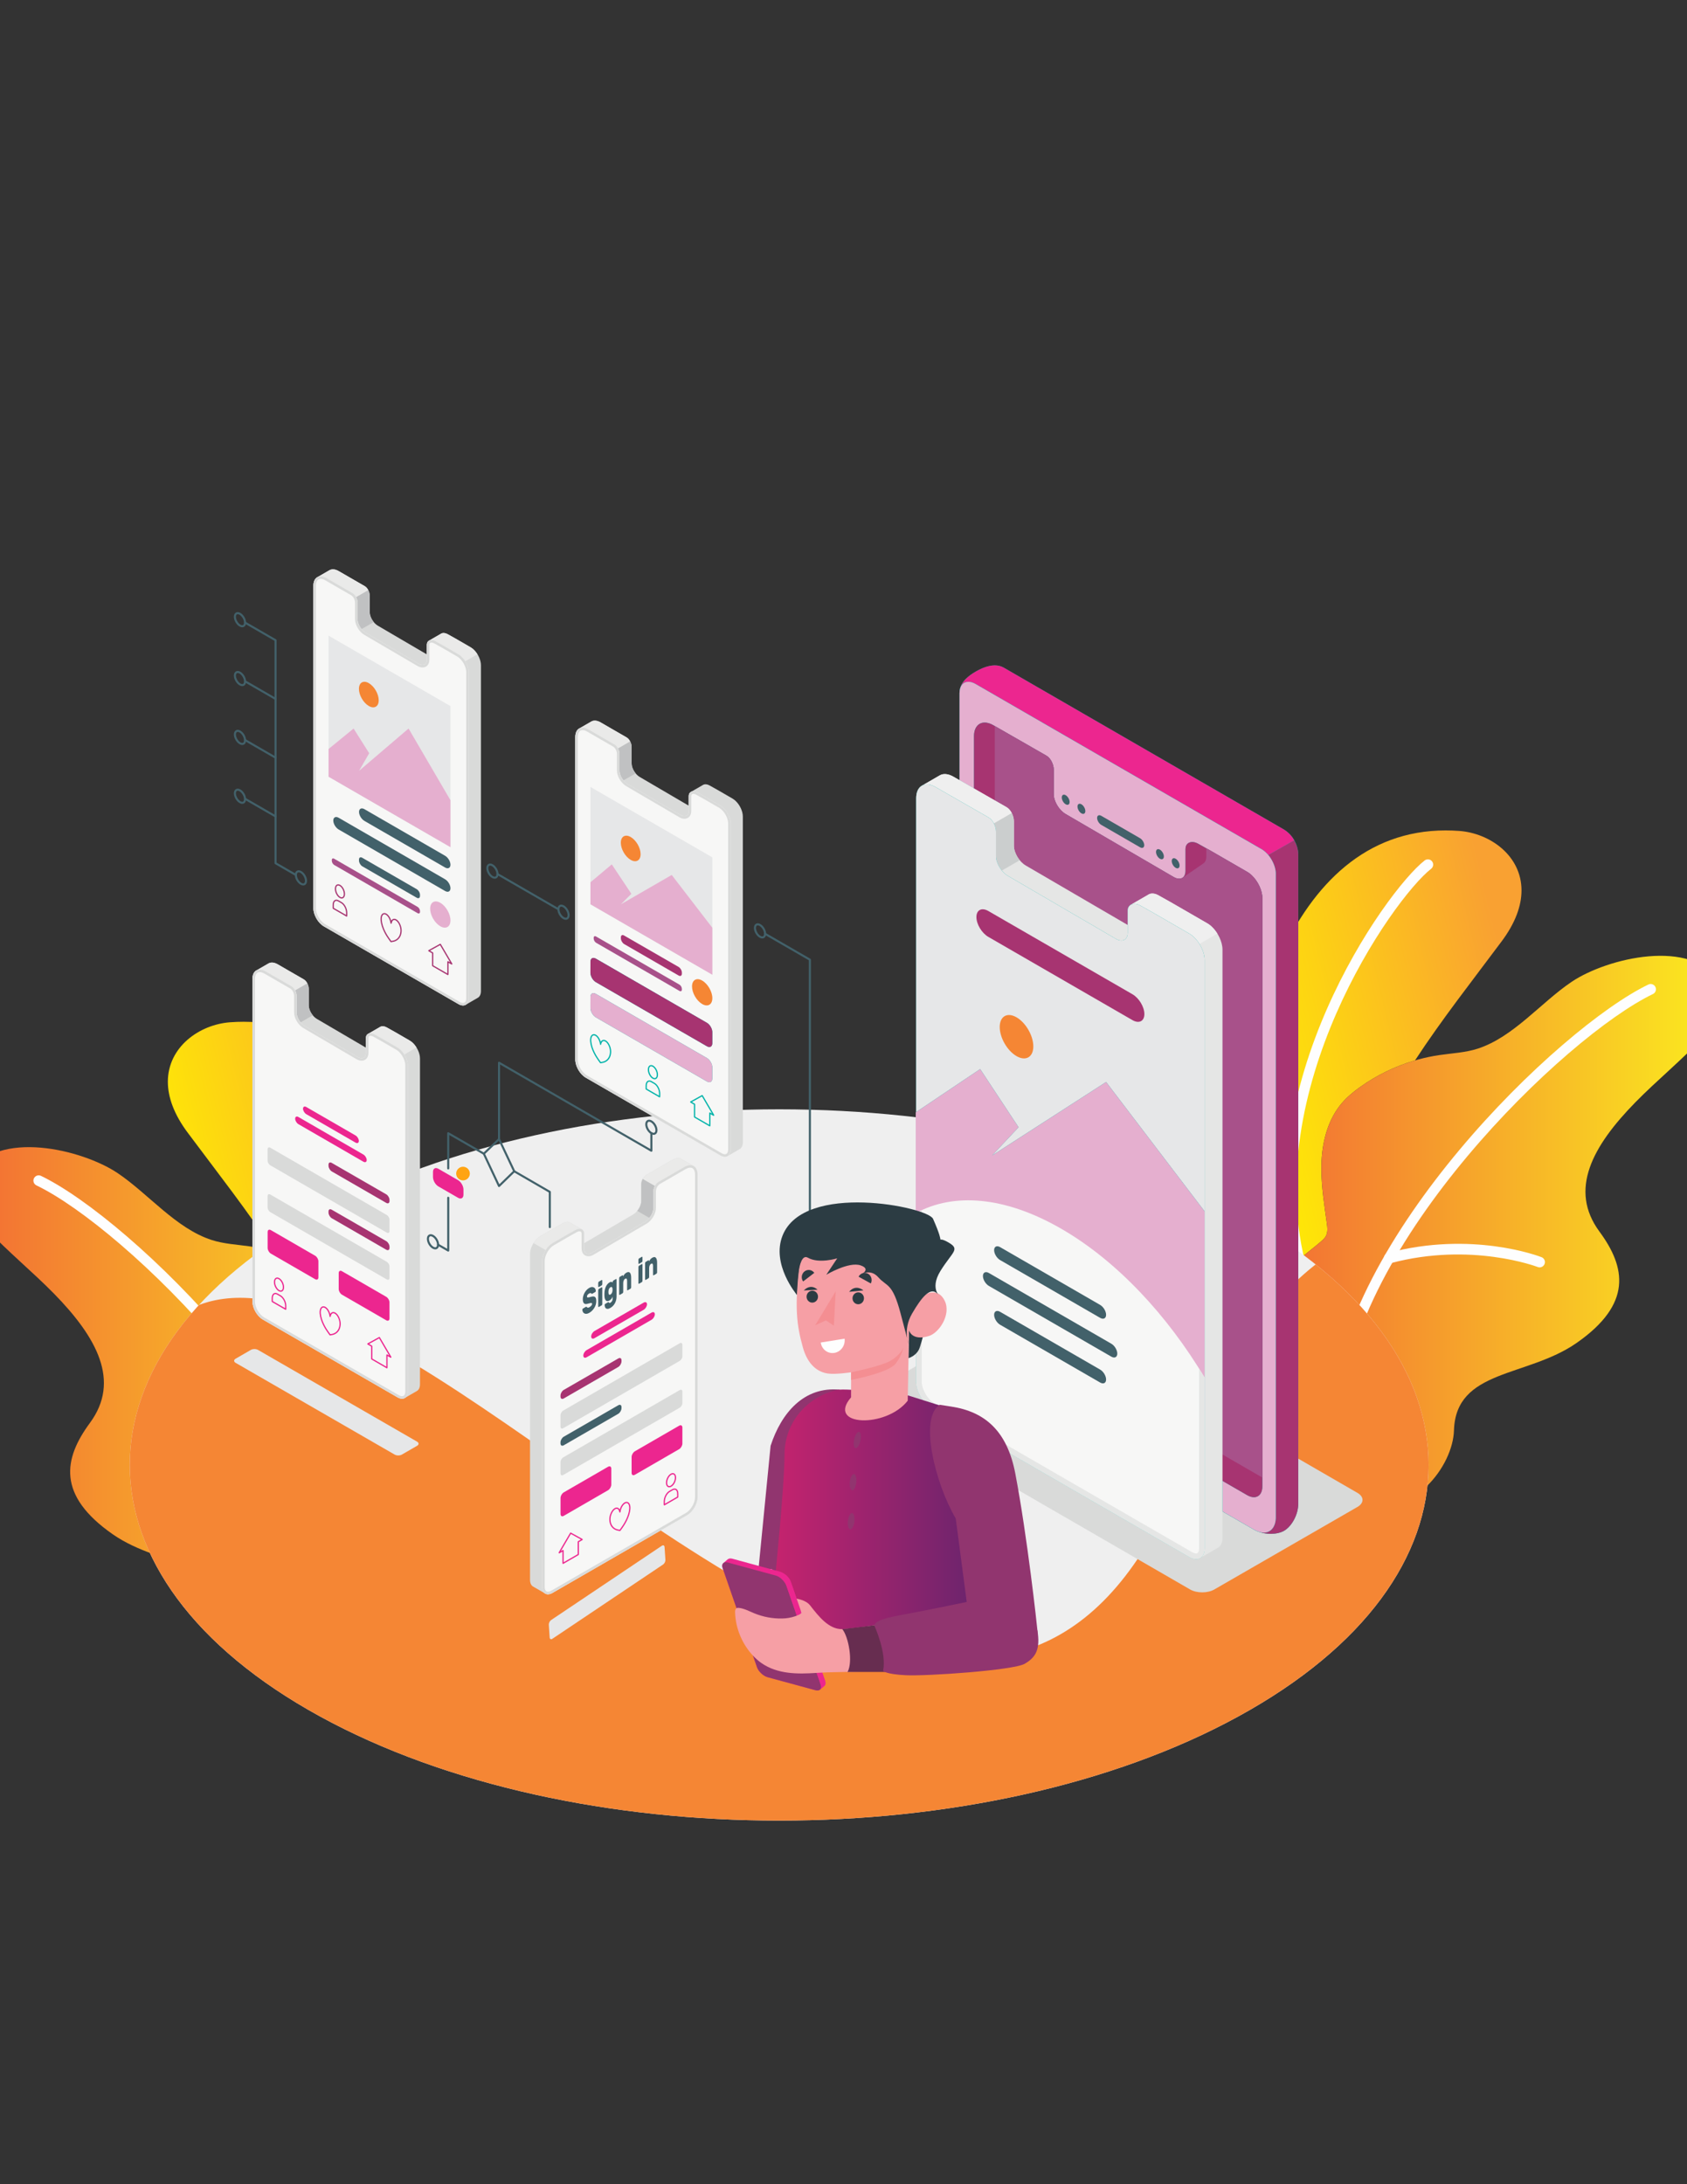 <?xml version="1.0" encoding="UTF-8"?>
<!DOCTYPE svg PUBLIC "-//W3C//DTD SVG 1.1//EN" "http://www.w3.org/Graphics/SVG/1.1/DTD/svg11.dtd">
<!-- Creator: CorelDRAW 2018 (64-Bit Evaluation Version) -->
<svg xmlns="http://www.w3.org/2000/svg" xml:space="preserve" width="8.5in" height="11in" version="1.1" style="shape-rendering:geometricPrecision; text-rendering:geometricPrecision; image-rendering:optimizeQuality; fill-rule:evenodd; clip-rule:evenodd"
viewBox="0 0 8500 11000"
 xmlns:xlink="http://www.w3.org/1999/xlink">
 <rect x="0" y="0" width="8500" height="11000" fill="#333333" stroke="none"/>
 <defs>
  <style type="text/css">
   <![CDATA[
    .fil44 {fill:none}
    .fil7 {fill:none;fill-rule:nonzero}
    .fil6 {fill:#F58634}
    .fil41 {fill:#91356F}
    .fil42 {fill:#2C3C43}
    .fil43 {fill:#2C3C43}
    .fil1 {fill:#FEFEFE;fill-rule:nonzero}
    .fil38 {fill:#FEFEFE;fill-rule:nonzero}
    .fil9 {fill:#E6E7E8;fill-rule:nonzero}
    .fil21 {fill:#E6E7E8;fill-rule:nonzero}
    .fil36 {fill:#F69FA5;fill-rule:nonzero}
    .fil37 {fill:#F48E92;fill-rule:nonzero}
    .fil28 {fill:#F58634;fill-rule:nonzero}
    .fil23 {fill:#F58634;fill-rule:nonzero}
    .fil39 {fill:#EC268F;fill-rule:nonzero}
    .fil14 {fill:#EC268F;fill-rule:nonzero}
    .fil32 {fill:#F9F8F8;fill-rule:nonzero}
    .fil24 {fill:#F7F7F6;fill-rule:nonzero}
    .fil5 {fill:#EFEFEF;fill-rule:nonzero}
    .fil22 {fill:#E5AFCF;fill-rule:nonzero}
    .fil15 {fill:#E5AFCF;fill-rule:nonzero}
    .fil25 {fill:#EAEAE9;fill-rule:nonzero}
    .fil18 {fill:#E5E6E5;fill-rule:nonzero}
    .fil26 {fill:#DDE0DF;fill-rule:nonzero}
    .fil8 {fill:#D9DAD9;fill-rule:nonzero}
    .fil29 {fill:#D4D6D5;fill-rule:nonzero}
    .fil20 {fill:#CBCECE;fill-rule:nonzero}
    .fil16 {fill:#A8518A;fill-rule:nonzero}
    .fil27 {fill:#C0C1C2;fill-rule:nonzero}
    .fil13 {fill:#ABAEAF;fill-rule:nonzero}
    .fil30 {fill:#A73471;fill-rule:nonzero}
    .fil12 {fill:#A73471;fill-rule:nonzero}
    .fil11 {fill:#919697;fill-rule:nonzero}
    .fil33 {fill:#91356F;fill-rule:nonzero}
    .fil40 {fill:#672D50;fill-rule:nonzero}
    .fil17 {fill:#42616A;fill-rule:nonzero}
    .fil19 {fill:#3D5860;fill-rule:nonzero}
    .fil10 {fill:#00B3A9;fill-rule:nonzero}
    .fil35 {fill:#2C3C43;fill-rule:nonzero}
    .fil31 {fill:#FFA412;fill-rule:nonzero}
    .fil34 {fill:url(#id1);fill-rule:nonzero}
    .fil2 {fill:url(#id2);fill-rule:nonzero}
    .fil4 {fill:url(#id3);fill-rule:nonzero}
    .fil0 {fill:url(#id4);fill-rule:nonzero}
    .fil3 {fill:url(#id5);fill-rule:nonzero}
   ]]>
  </style>
   <clipPath id="id0" style="clip-rule:nonzero">
    <path d="M6239.69 8644.14c638.83,-349.67 958.29,-807.97 958.38,-1266.28l0 -0.36c-0.09,-458.31 -319.54,-916.61 -958.37,-1266.29 -1277.81,-699.44 -3349.59,-699.44 -4627.43,0.02 -638.92,349.73 -958.37,808.1 -958.37,1266.47 -0,458.37 319.45,916.74 958.36,1266.46 1277.83,699.44 3349.6,699.44 4627.43,-0.02z"/>
   </clipPath>
  <linearGradient id="id1" gradientUnits="userSpaceOnUse" x1="3905.72" y1="7709.07" x2="4923.54" y2="7709.07">
   <stop offset="0" style="stop-opacity:1; stop-color:#C5236E"/>
   <stop offset="1" style="stop-opacity:1; stop-color:#6A246D"/>
  </linearGradient>
  <linearGradient id="id2" gradientUnits="userSpaceOnUse" x1="6382.61" y1="6209.63" x2="8689.57" y2="6209.63">
   <stop offset="0" style="stop-opacity:1; stop-color:#F26B35"/>
   <stop offset="1" style="stop-opacity:1; stop-color:#FBEE1E"/>
  </linearGradient>
  <linearGradient id="id3" gradientUnits="userSpaceOnUse" xlink:href="#id2" x1="-177.7" y1="7173.24" x2="2129.26" y2="7173.24">
  </linearGradient>
  <linearGradient id="id4" gradientUnits="userSpaceOnUse" x1="7688.77" y1="5325.28" x2="6190.99" y2="5680.91">
   <stop offset="0" style="stop-opacity:1; stop-color:#F9A132"/>
   <stop offset="1" style="stop-opacity:1; stop-color:#FFF200"/>
  </linearGradient>
  <linearGradient id="id5" gradientUnits="userSpaceOnUse" xlink:href="#id4" x1="2320.89" y1="6288.89" x2="823.11" y2="6644.51">
  </linearGradient>
 </defs>
 <g id="Layer_x0020_1">
  <g id="_696948528">
   <g>
    <path class="fil0" d="M6399.73 6634.67c12.68,-69.61 32.02,-146.33 69.49,-206.36 43.43,-69.59 124.7,-122.09 186.8,-176.18 8.99,-7.76 18.12,-15.78 23.96,-26.15 10.92,-19.5 8.31,-43.4 5.24,-65.56 -12.41,-90.11 -26.97,-180.65 -27.41,-271.45 -0.04,-14.13 0.21,-28.31 0.92,-42.5 5.06,-105.03 34.53,-212.35 103.24,-291.99 26.24,-30.45 57.56,-56.16 90.2,-79.49 84.04,-60.09 178.33,-105.72 277.49,-134.63 134.26,-205.41 286.52,-398.53 433.27,-595.39 73.2,-96.48 103.18,-184.35 103.21,-260.54 0.08,-175.33 -158.7,-288.33 -314.02,-299.76 -23.16,-1.69 -45.84,-2.48 -68.18,-2.48 -800.66,0 -1070.15,1074.55 -1070.3,1864.48 -0.02,163.37 11.48,314.58 32.17,441.56 1.1,6.75 2.2,13.39 3.34,19.99 2.53,14.65 142.73,301.06 145.63,315.77l4.96 -189.33z"/>
    <path class="fil1" d="M6566.78 6424.65c13.9,-4.05 22.06,-18.5 18.18,-32.52 -246.98,-896.94 433.35,-1866.62 625.9,-2016.82 11.57,-9.08 13.61,-25.77 4.61,-37.29 -9.06,-11.64 -25.7,-13.45 -37.28,-4.63 -198.42,154.82 -899.22,1147.55 -644.45,2072.8 3.9,14.14 18.54,22.48 32.65,18.6l0.39 -0.15z"/>
   </g>
   <g>
    <path class="fil2" d="M6657.81 5888.98c-0.04,-14.13 0.21,-28.31 0.92,-42.5 5.06,-105.03 34.53,-212.35 103.24,-291.99 26.24,-30.45 57.56,-56.16 90.2,-79.49 118.12,-84.47 256.51,-140.32 400.14,-161.46 64.61,-9.46 130.74,-12.21 192.88,-32.24 180.59,-58.34 319.33,-233.24 474.49,-337.32 176.43,-118.31 605.11,-223.74 749.24,4.2 105.02,166.03 -214.17,383.7 -429.58,603.72 -215.37,220 -336.03,439.64 -180.57,650.41 133.16,180.59 166.97,364.63 -115,561 -250.52,174.41 -608.49,131.18 -617.93,440.65 -5.39,176.39 -198.41,442.84 -491.74,396.41 -100.14,-15.84 -218.93,-134.37 -279.22,-209.76 -68.3,-85.33 -109.64,-183.93 -136.81,-289.02 -38.19,-147.59 -46.48,-306.56 -20.13,-456.86 12.67,-72.22 32,-153.45 71.3,-216.41 43.43,-69.59 124.7,-122.09 186.8,-176.18 8.99,-7.76 18.12,-15.78 23.96,-26.15 10.92,-19.5 8.31,-43.4 5.24,-65.56 -12.41,-90.11 -26.97,-180.65 -27.41,-271.45z"/>
    <path class="fil1" d="M6742.4 7139.03c10.56,-3.09 18.52,-12.53 19.1,-24.13 43.93,-851.14 1123.13,-1895.72 1566.95,-2108.78 13.22,-6.31 18.81,-22.2 12.47,-35.44 -6.37,-13.28 -22.58,-18.8 -35.39,-12.48 -452.34,217.14 -1552.19,1283.57 -1597.04,2153.89 -0.81,14.67 10.44,27.22 25.07,27.95l8.84 -1.01z"/>
    <path class="fil1" d="M7765.02 6381.61c7.63,-2.19 14.2,-7.86 17.33,-15.83 5.33,-13.66 -1.44,-29.07 -15.11,-34.38 -14.22,-5.53 -352.34,-133.93 -774.79,-20.93l-0.54 0.17c-13.83,4.04 -21.97,18.43 -18.22,32.41 3.8,14.13 18.37,22.57 32.56,18.75 405.72,-108.6 738.42,17.8 741.71,19.13 5.63,2.19 11.64,2.29 17.05,0.69z"/>
   </g>
  </g>
  <g id="_1029643776">
   <g>
    <path class="fil3" d="M2112.15 7598.28c-12.68,-69.61 -32.02,-146.33 -69.49,-206.36 -43.43,-69.59 -124.7,-122.09 -186.8,-176.18 -8.99,-7.76 -18.12,-15.78 -23.96,-26.15 -10.92,-19.5 -8.31,-43.4 -5.24,-65.56 12.41,-90.11 26.97,-180.65 27.41,-271.45 0.04,-14.13 -0.21,-28.31 -0.92,-42.5 -5.06,-105.03 -34.53,-212.35 -103.24,-291.99 -26.24,-30.45 -57.56,-56.16 -90.2,-79.49 -84.04,-60.09 -178.33,-105.72 -277.49,-134.63 -134.26,-205.41 -286.52,-398.53 -433.27,-595.39 -73.2,-96.48 -103.18,-184.35 -103.21,-260.54 -0.08,-175.33 158.7,-288.33 314.02,-299.76 23.16,-1.69 45.84,-2.48 68.18,-2.48 800.66,0 1070.15,1074.55 1070.3,1864.48 0.02,163.37 -11.48,314.58 -32.17,441.56 -1.1,6.75 -2.2,13.39 -3.34,19.99 -2.53,14.65 -142.73,301.06 -145.63,315.77l-4.96 -189.33z"/>
    <path class="fil1" d="M1945.1 7388.26c-13.9,-4.05 -22.06,-18.5 -18.18,-32.52 246.98,-896.94 -433.35,-1866.62 -625.9,-2016.82 -11.57,-9.08 -13.61,-25.77 -4.61,-37.29 9.06,-11.64 25.7,-13.45 37.28,-4.63 198.42,154.82 899.22,1147.55 644.45,2072.8 -3.9,14.14 -18.54,22.48 -32.65,18.6l-0.39 -0.15z"/>
   </g>
   <g>
    <path class="fil4" d="M1854.07 6852.59c0.04,-14.13 -0.21,-28.31 -0.92,-42.5 -5.06,-105.03 -34.53,-212.35 -103.24,-291.99 -26.24,-30.45 -57.56,-56.16 -90.2,-79.49 -118.12,-84.47 -256.51,-140.32 -400.14,-161.46 -64.61,-9.46 -130.74,-12.21 -192.88,-32.24 -180.59,-58.34 -319.33,-233.24 -474.49,-337.32 -176.43,-118.31 -605.11,-223.74 -749.24,4.2 -105.02,166.03 214.17,383.7 429.58,603.72 215.37,220 336.03,439.64 180.57,650.41 -133.16,180.59 -166.97,364.63 115,561 250.52,174.41 608.49,131.18 617.93,440.65 5.39,176.39 198.41,442.84 491.74,396.41 100.14,-15.84 218.93,-134.37 279.22,-209.76 68.3,-85.33 109.64,-183.93 136.81,-289.02 38.19,-147.59 46.48,-306.56 20.13,-456.86 -12.67,-72.22 -32,-153.45 -71.3,-216.41 -43.43,-69.59 -124.7,-122.09 -186.8,-176.18 -8.99,-7.76 -18.12,-15.78 -23.96,-26.15 -10.92,-19.5 -8.31,-43.4 -5.24,-65.56 12.41,-90.11 26.97,-180.65 27.41,-271.45z"/>
    <path class="fil1" d="M1769.48 8102.64c-10.56,-3.09 -18.52,-12.53 -19.1,-24.13 -43.93,-851.14 -1123.13,-1895.72 -1566.95,-2108.78 -13.22,-6.31 -18.81,-22.2 -12.47,-35.44 6.37,-13.28 22.58,-18.8 35.39,-12.48 452.34,217.14 1552.19,1283.57 1597.04,2153.89 0.81,14.67 -10.44,27.22 -25.07,27.95l-8.84 -1.01z"/>
    <path class="fil1" d="M746.86 7345.22c-7.63,-2.19 -14.2,-7.86 -17.33,-15.83 -5.33,-13.66 1.44,-29.07 15.11,-34.38 14.22,-5.53 352.34,-133.93 774.79,-20.93l0.54 0.17c13.83,4.04 21.97,18.43 18.22,32.41 -3.8,14.13 -18.37,22.57 -32.56,18.75 -405.72,-108.6 -738.42,17.8 -741.71,19.13 -5.63,2.19 -11.64,2.29 -17.05,0.69z"/>
   </g>
  </g>
  <path class="fil5" d="M6239.69 8644.14c638.83,-349.67 958.29,-807.97 958.38,-1266.28l0 -0.36c-0.09,-458.31 -319.54,-916.61 -958.37,-1266.29 -1277.81,-699.44 -3349.59,-699.44 -4627.43,0.02 -638.92,349.73 -958.37,808.1 -958.37,1266.47 -0,458.37 319.45,916.74 958.36,1266.46 1277.83,699.44 3349.6,699.44 4627.43,-0.02z"/>
  <g style="clip-path:url(#id0)">
   <g id="_1029665216">
    <path id="1" class="fil6" d="M504.55 9849.26c-703.52,-7943.47 4007.62,1410.38 5475.42,-2494.97 705.63,-1877.47 2080.14,-1227.25 2649.59,-505.03 569.44,722.22 1861.11,2777.78 -55.56,3180.56 -1916.67,402.78 -8069.45,-180.56 -8069.45,-180.56z"/>
   </g>
  </g>
  <path class="fil7" d="M6239.69 8644.14c638.83,-349.67 958.29,-807.97 958.38,-1266.28l0 -0.36c-0.09,-458.31 -319.54,-916.61 -958.37,-1266.29 -1277.81,-699.44 -3349.59,-699.44 -4627.43,0.02 -638.92,349.73 -958.37,808.1 -958.37,1266.47 -0,458.37 319.45,916.74 958.36,1266.46 1277.83,699.44 3349.6,699.44 4627.43,-0.02z"/>
  <path class="fil8" d="M6118.5 8004.78l721.25 -415.67c33.76,-19.49 33.76,-51.1 0,-70.58l-1602.32 -926.2c-33.76,-19.48 -88.5,-19.48 -122.26,0l-721.24 415.67c-33.76,19.48 -33.76,51.09 0,70.58l1602.31 926.19c33.76,19.49 88.49,19.49 122.26,0z"/>
  <path class="fil8" d="M6184.24 7918.2l-76.74 44.31c-9.97,5.76 -26.13,5.76 -36.09,0l-1430.76 -826.04c-9.97,-5.76 -9.97,-15.08 0,-20.83l76.75 -44.32c9.96,-5.75 26.11,-5.75 36.08,0l1430.76 826.06c9.97,5.75 9.97,15.08 0,20.83z"/>
  <path class="fil9" d="M3348.39 7791.35l4.28 64.22c0.57,8.33 -4.61,18.86 -11.56,23.52l-558.03 374.23c-6.94,4.65 -13.02,1.65 -13.58,-6.68l-4.27 -64.22c-0.55,-8.34 4.63,-18.87 11.57,-23.52l558.02 -374.22c6.94,-4.66 13.03,-1.67 13.58,6.68z"/>
  <path class="fil9" d="M2101.5 7281.28l-76.76 44.32c-9.96,5.75 -26.11,5.75 -36.07,0l-801.51 -462.09c-9.97,-5.75 -9.97,-15.07 0,-20.82l76.75 -44.32c9.96,-5.75 26.11,-5.75 36.08,0l801.52 462.08c9.96,5.75 9.96,15.09 0,20.83z"/>
  <path class="fil10" d="M5057.59 3362.55l1407.88 812.99c45.7,26.39 73.11,72.72 75.85,125.85l-0.1 3273.28c0,51.57 -31.83,111.76 -71.11,134.46 -39.27,22.68 -107.31,20.17 -151.97,-5.63l-1402.81 -809.9c-44.47,-25.68 -80.86,-88.7 -80.86,-140.06l0.02 -3262.2c0,-51.57 43,-86.78 82.28,-109.46 39.28,-22.68 96.15,-45.13 140.82,-19.33z"/>
  <polygon class="fil11" points="6541.27,6300.95 6541.32,4301.38 6541.32,4301.38 6541.26,6300.94 "/>
  <path class="fil11" d="M6541.32 4301.38c-0.25,-11.33 -1.89,-23.39 -6.12,-36.81 3.39,11.76 5.46,24.1 6.12,36.81z"/>
  <path class="fil12" d="M6403.05 7724.6c25.05,0 49.08,-5.09 67.07,-15.48 15.65,-9.04 30.11,-24.03 41.86,-42.07 2.48,-3.81 4.84,-7.75 7.06,-11.81 7.19,-13.11 12.96,-27.37 16.81,-41.82 3.46,-12.98 5.37,-26.12 5.37,-38.76l0.01 -388.54 0 -44.2 0 -47.72 0 -246.08 0.02 -547.18 0.06 -1999.56 0 0c-0.66,-12.71 -2.73,-25.04 -6.12,-36.81 -3.16,-10 -7.76,-20.74 -14.3,-32.5l0 0 -130.5 74.03c0,0.02 0.02,0.03 0.02,0.03 22.39,26.85 37.67,62.99 37.67,94.24l0 3240c0,46.06 -21.66,74.1 -53.78,77.7 -2.36,0.26 -4.78,0.4 -7.24,0.4 -9.19,0 -19.09,-1.87 -29.5,-5.74 1.07,0.42 2.14,0.82 3.22,1.22 19.5,7.07 41.23,10.65 62.25,10.65z"/>
  <path class="fil13" d="M6486.68 4190.24c-4.43,-3.7 -9.17,-7.26 -14.24,-10.68l-6.56 -3.79c7.43,4.32 14.37,9.17 20.8,14.47zm-46.76 -29.46l-1382.32 -798.29c-14.18,-8.18 -29.59,-11.5 -45.26,-11.5 -33.75,0 -68.75,15.4 -95.53,30.86 -36.22,20.92 -76.41,50.53 -81.58,97.36 0.71,-5.67 1.94,-10.85 3.63,-15.53 11.87,-36.85 46.13,-63.44 77.93,-81.8 26.81,-15.49 61.82,-30.85 95.54,-30.85 15.68,0 31.1,3.32 45.28,11.51l1382.32 798.24z"/>
  <path class="fil14" d="M6390.41 4306.1l0 0 130.5 -74.03c-8.09,-15.3 -19.36,-29.36 -34.23,-41.83 -6.43,-5.3 -13.37,-10.15 -20.8,-14.47l-25.96 -14.99 -1382.32 -798.24c-14.18,-8.19 -29.6,-11.51 -45.28,-11.51 -33.72,0 -68.74,15.36 -95.54,30.85 -31.8,18.36 -66.06,44.96 -77.93,81.8 6.93,-19.29 21.67,-29.98 40.54,-29.98 7.53,0 15.71,1.69 24.32,5.22 3.79,1.56 7.67,3.46 11.61,5.74l1441.42 832.18c1.31,0.74 3.22,1.93 5.54,3.52 5.37,3.57 10.58,7.75 15.56,12.4 4.3,3.94 8.66,8.44 12.57,13.35z"/>
  <path class="fil10" d="M4915.31 3444.67l1441.39 832.22c39.3,22.64 71.39,78.2 71.39,123.47l0 3240c0,69.58 -49.44,98.06 -109.72,63.2l-1403.06 -810c-44.44,-25.7 -80.83,-88.61 -80.83,-140l0 -3262.22c0,-51.39 36.39,-72.36 80.83,-46.67z"/>
  <path class="fil15" d="M6367.13 7718.45c2.45,0 4.85,-0.12 7.19,-0.39 32.12,-3.6 53.78,-31.64 53.78,-77.7l0 -3240c0,-45.28 -32.08,-100.83 -71.39,-123.47l-1441.39 -832.22c-12.89,-7.46 -25.1,-10.97 -35.93,-10.97 -26.56,0 -44.91,21.15 -44.91,57.64l0 437.82 72.92 41.81 0 -262.74c0,-43.87 22.06,-69.28 54,-69.28 13.03,0 27.72,4.24 43.22,13.18l7.64 4.43 260 149.04c22.92,13.2 37.08,46.25 37.08,70.56l0 123.75c0,35.97 26.94,80.69 60.14,99.86l543.48 316.8 0 0c8.95,5.17 17.45,7.94 25.08,8.56 1.07,0.08 2.12,0.13 3.15,0.13 18.98,0 31.91,-14.19 31.91,-39.1l0 -109.72c0,-23.99 14.96,-35.81 33.98,-35.81 9.07,0 19.06,2.7 28.79,8.03l42.22 23.6 17.22 9.58 14.31 8.21 174.02 100.54c5.28,3.07 10.56,6.67 15.56,10.69 2.51,2.08 4.87,4.32 7.35,6.54 31.26,29.3 53.9,76.11 53.9,115.83l0 2961.65c0,34.76 -17.31,54.86 -42.48,54.86 -10.33,0 -22,-3.39 -34.33,-10.54l-124.1 -71.67 0 153.9 158.82 91.7c17.48,10.11 34.05,14.89 48.76,14.89z"/>
  <path class="fil12" d="M4907.4 3708.23l0 2938.07c0,48.89 34.58,108.75 76.81,133.06l1299.44 750.28c42.36,24.58 76.81,4.72 76.81,-44.32l0 -2961.65c0,-39.72 -22.64,-86.53 -53.9,-115.83 -2.49,-2.22 -4.85,-4.46 -7.35,-6.54 -5,-4.03 -10.27,-7.63 -15.56,-10.69l-174.02 -100.54 -14.31 -8.21 -17.22 -9.58 -42.22 -23.6c-30.14,-16.54 -62.78,-7.64 -62.78,27.78l0 109.72c0,35.96 -26.95,49.57 -60.14,30.42l-543.48 -316.8c-33.19,-19.17 -60.14,-63.89 -60.14,-99.86l0 -123.75c0,-24.3 -14.17,-57.36 -37.08,-70.56l-260 -149.04 -7.64 -4.43c-53.47,-30.85 -97.22,-5.71 -97.22,56.1z"/>
  <path class="fil16" d="M5012.26 6574.21l0 -2917.65 260 149.04c22.92,13.2 37.08,46.25 37.08,70.56l0 123.75c0,35.97 26.94,80.69 60.14,99.86l543.48 316.8c18.18,10.49 34.48,11.15 45.5,3.71 9.11,-6.15 94.82,-64.61 105.85,-72.68 8.61,-6.29 13.79,-17.78 13.79,-33.53l0 -41.82 17.22 9.58 14.31 8.21 174.02 100.54c5.28,3.07 10.56,6.67 15.56,10.69 2.51,2.08 4.87,4.32 7.35,6.54 31.26,29.3 53.9,76.11 53.9,115.83l0 2917.63 -1271.39 -734.01c-42.22,-24.31 -76.8,-84.17 -76.8,-133.06z"/>
  <path class="fil17" d="M5744.2 4221.39l-195.26 -112.74c-11.65,-6.72 -21.1,-1.94 -21.1,10.68 0,12.61 9.44,28.29 21.1,35.02l195.26 112.74c11.64,6.72 21.08,1.94 21.08,-10.67 0,-12.62 -9.44,-28.3 -21.08,-35.03z"/>
  <path class="fil17" d="M5448.76 4050.51c-10.93,-6.32 -19.79,-1.2 -19.79,11.41 0,12.63 8.86,27.96 19.78,34.28 10.93,6.31 19.79,1.18 19.79,-11.43 0,-12.61 -8.86,-27.96 -19.78,-34.26z"/>
  <path class="fil17" d="M5369.55 4004.83c-10.93,-6.29 -19.79,-1.2 -19.79,11.43 0,12.63 8.86,27.96 19.79,34.28 10.93,6.3 19.78,1.19 19.78,-11.43 0.01,-12.63 -8.85,-27.96 -19.78,-34.28z"/>
  <path class="fil17" d="M5923.59 4324.76c-10.93,-6.31 -19.79,-1.19 -19.79,11.42 0,12.63 8.86,27.97 19.79,34.28 10.92,6.31 19.78,1.2 19.78,-11.43 0,-12.61 -8.86,-27.96 -19.78,-34.26z"/>
  <path class="fil17" d="M5844.39 4279.09c-10.93,-6.31 -19.79,-1.2 -19.79,11.42 0,12.62 8.86,27.97 19.79,34.28 10.93,6.31 19.79,1.19 19.79,-11.43 0,-12.61 -8.86,-27.96 -19.79,-34.26z"/>
  <path class="fil18" d="M4735.01 3904.88c17.6,-10.24 41.91,-8.86 68.67,6.61l267.68 153.47c22.9,13.18 37.17,46.15 37.17,70.56 0,24.39 0,114.15 0,123.65 0,35.97 26.94,80.69 60.14,99.86l513.36 299.32c0,-21.79 0,-48.7 0,-70.56 0,-15.49 6.25,-25.91 15.82,-31.33 12.31,-6.99 80.54,-46.56 90.03,-52 12.31,-7.08 30.13,-5.85 47.16,3.5l59.38 33.22 14.3 8.2 174.04 100.56c5.28,3.06 10.55,6.67 15.56,10.69 2.5,2.08 4.85,4.31 7.35,6.53 31.25,29.31 53.89,76.11 53.89,115.83l0 2961.67c0,24.36 -8.5,41.53 -22.27,49.61 -13.93,8.18 -76.51,44.2 -90.41,52.22 -13.91,8.03 -33.11,6.85 -54.29,-5.44l-1299.48 -750.25c-42.22,-24.31 -76.81,-84.17 -76.81,-133.06l0 -2938.07c0,-30.93 10.98,-52.67 28.67,-62.78 16.11,-9.22 73.97,-42.67 90.06,-52.01z"/>
  <path class="fil5" d="M5700.3 4555.12c12.21,-5.56 28.74,-3.75 44.57,4.86l59.32 33.33 14.3 8.18 174.04 100.57c5.28,3.04 10.55,6.67 15.55,10.69 2.5,2.08 4.86,4.31 7.37,6.53 10.55,9.86 20.14,21.81 28.19,34.72l90.14 -52.09c-8.06,-12.91 -17.5,-24.86 -28.05,-34.72 -2.51,-2.22 -4.87,-4.44 -7.37,-6.53 -5,-4.03 -10.28,-7.65 -15.55,-10.7l-174.04 -100.57 -14.3 -8.18 -59.44 -33.21c-16.94,-9.43 -34.85,-10.69 -47.07,-3.6 -9.04,5.28 -70.56,40.83 -87.64,50.7z"/>
  <path class="fil5" d="M4644.87 3956.92c17.52,-10.28 41.82,-8.89 68.61,6.67l267.64 153.47c11.12,6.25 20.14,17.36 26.53,29.86l90.15 -52.08c-6.4,-12.5 -15.28,-23.47 -26.4,-29.86l-267.76 -153.47c-26.67,-15.43 -50.97,-16.81 -68.61,-6.67 -16.13,9.44 -73.9,42.78 -90.15,52.08z"/>
  <path class="fil19" d="M5138.05 4332.3l0.15 -0.1c-13.91,-17.08 -24.35,-37.79 -28.15,-57.5 3.74,19.75 14.06,40.6 28,57.6z"/>
  <path class="fil20" d="M5047.93 4384.28l90.13 -51.98c-13.94,-17 -24.26,-37.85 -28,-57.6 -1.02,-5.29 -1.56,-10.5 -1.56,-15.56l0 -123.61c0,-12.64 -3.75,-27.5 -10.7,-40.7l-90.07 52.03c6.83,13.26 10.63,28.14 10.63,40.72 0,24.4 0,114.17 0,123.67 0,13.21 3.64,27.58 9.87,41.44 5.03,11.17 11.78,21.97 19.69,31.58z"/>
  <path class="fil10" d="M4713.51 3963.57l267.7 153.46c22.89,13.19 37.15,46.15 37.15,70.56 0,24.4 0,114.17 0,123.67 0,35.97 26.94,80.69 60.15,99.86l543.38 316.82c33.19,19.17 60.14,5.56 60.14,-30.42 0,-6.51 0,-67.6 0,-109.72 0,-35.41 32.69,-44.31 62.85,-27.75l59.37 33.22 14.3 8.19 174.03 100.54c5.28,3.06 10.56,6.67 15.56,10.7 2.5,2.09 4.86,4.3 7.37,6.52 31.25,29.31 53.89,76.11 53.89,115.83l0 2961.68c0,49.02 -34.44,68.89 -76.81,44.31l-1299.48 -750.25c-42.22,-24.31 -76.81,-84.17 -76.81,-133.06l0 -2938.07c0,-61.76 43.75,-87.02 97.22,-56.1z"/>
  <path class="fil21" d="M6069.38 7796.74l0 -2961.68c0,-39.72 -22.63,-86.53 -53.89,-115.83 -2.51,-2.22 -4.87,-4.43 -7.37,-6.52 -5,-4.04 -10.28,-7.65 -15.56,-10.7l-174.03 -100.54 -14.3 -8.19 -59.37 -33.22c-9.74,-5.35 -19.75,-8.04 -28.82,-8.04 -19.04,0 -34.03,11.82 -34.03,35.79 0,42.12 0,103.21 0,109.72l0 0c0,24.92 -12.92,39.1 -31.9,39.1 -8.42,0 -18.03,-2.79 -28.24,-8.68l-543.38 -316.82c-33.21,-19.17 -60.15,-63.89 -60.15,-99.86 0,-9.5 0,-99.26 0,-123.67 0,-24.41 -14.26,-57.36 -37.15,-70.56l-267.7 -153.46c-15.5,-8.96 -30.19,-13.21 -43.24,-13.21 -31.93,0 -53.98,25.44 -53.98,69.31l0 1580.6 322.33 -216.35 193.44 293.15 -133.44 142.2 574.47 -370.2 496.29 651.44 0 1696.22z"/>
  <polygon class="fil22" points="6069.38,6100.52 5573.09,5449.07 4998.62,5819.27 5132.06,5677.07 4938.62,5383.92 4614.01,5601.8 4614.01,6263.38 6069.38,7103.66 "/>
  <path class="fil23" d="M5121.76 5123.35c-46.72,-26.99 -84.61,-5.11 -84.61,48.86 0,53.97 37.87,119.59 84.61,146.59 46.75,26.97 84.64,5.09 84.64,-48.88 0,-53.97 -37.89,-119.58 -84.64,-146.57z"/>
  <path class="fil24" d="M4616.29 6957.74l0 -849.14c189.04,-102.72 446.87,-84.36 731.14,79.75 279.78,161.53 533.78,434.79 721.96,749.43l0 858.96c0,49.02 -34.44,68.89 -76.81,44.31l-1299.48 -750.25c-42.22,-24.31 -76.81,-84.17 -76.81,-133.06z"/>
  <path class="fil18" d="M4644.06 6094.57l0 863.17c0,38.78 29.39,89.7 62.92,109l1299.53 750.28c7.56,4.37 14.8,6.78 20.39,6.78 12.79,0 14.7,-16.95 14.7,-27.07l0 -904.4c9.25,14.83 18.52,29.99 27.78,45.44l0 858.96c0,34.75 -17.31,54.85 -42.48,54.85 -10.34,0 -22,-3.39 -34.33,-10.54l-1299.48 -750.25c-42.22,-24.31 -76.81,-84.17 -76.81,-133.06l0 -849.14c8.28,-4.51 17.67,-9.22 27.78,-14.03z"/>
  <path class="fil17" d="M5599.45 6767.19l-616.89 -356.14c-16.59,-9.6 -30.06,-2.79 -30.06,15.21 0,17.98 13.46,40.35 30.07,49.93l616.85 356.15c16.61,9.6 30.08,2.78 30.08,-15.22 0,-17.99 -13.44,-40.33 -30.06,-49.93z"/>
  <path class="fil17" d="M5543.02 6897.48l-504.03 -291c-16.61,-9.59 -30.07,-2.78 -30.07,15.21 0,17.99 13.47,40.35 30.08,49.93l504 291.01c16.61,9.58 30.07,2.78 30.07,-15.22 0.02,-17.99 -13.44,-40.35 -30.06,-49.93z"/>
  <path class="fil17" d="M5543.02 6571.74l-504.03 -291c-16.61,-9.58 -30.07,-2.78 -30.07,15.21 0,18 13.47,40.35 30.08,49.94l504 291c16.61,9.6 30.07,2.79 30.07,-15.21 0.02,-17.98 -13.44,-40.35 -30.06,-49.94z"/>
  <path class="fil12" d="M5705.84 5007.17l-726 -419.14c-33.22,-19.18 -60.15,-5.54 -60.14,30.46 0,35.98 26.93,80.72 60.15,99.9l725.98 419.13c33.21,19.18 60.14,5.56 60.14,-30.44 0,-36 -26.93,-80.72 -60.14,-99.9z"/>
  <path class="fil17" d="M2827.91 4566.2c2.59,0 5.64,0.93 8.83,2.79 12.47,7.19 23,25.43 22.99,39.82 -0.02,5.86 -1.81,10.28 -4.93,12.07 -3.09,1.78 -7.79,1.14 -12.87,-1.79 -12.44,-7.18 -22.97,-25.42 -22.97,-39.83 0,-5.86 1.79,-10.26 4.91,-12.07 1.15,-0.67 2.51,-0.98 4.06,-0.98zm22.83 66.13c3.33,0 6.46,-0.81 9.26,-2.42 6.52,-3.76 10.13,-11.25 10.14,-21.08 0.01,-18.26 -12.38,-39.72 -28.2,-48.86 -8.51,-4.92 -16.82,-5.56 -23.3,-1.79 -6.52,3.76 -10.11,11.25 -10.11,21.08 0,18.28 12.39,39.75 28.18,48.86 4.85,2.79 9.63,4.21 14.03,4.21z"/>
  <path class="fil17" d="M2469.63 4359.35c2.58,0 5.63,0.93 8.82,2.79 12.47,7.18 23,25.43 22.99,39.82 0,5.86 -1.79,10.25 -4.92,12.06 -3.1,1.79 -7.81,1.15 -12.89,-1.79 -12.44,-7.19 -22.97,-25.43 -22.97,-39.82 0,-5.87 1.79,-10.26 4.9,-12.07 1.15,-0.67 2.53,-0.98 4.07,-0.98zm22.83 66.11c3.32,0 6.46,-0.81 9.26,-2.43 6.51,-3.75 10.11,-11.24 10.13,-21.07 0.01,-18.25 -12.38,-39.72 -28.2,-48.85l0 -0.02c-8.5,-4.89 -16.76,-5.56 -23.3,-1.79 -6.52,3.78 -10.11,11.26 -10.11,21.1 0,18.25 12.39,39.72 28.18,48.83 4.85,2.82 9.63,4.22 14.04,4.22z"/>
  <path class="fil17" d="M2813.74 4584.46c1.79,0 3.54,-0.92 4.52,-2.6 1.44,-2.5 0.58,-5.68 -1.9,-7.13l-307.11 -177.29c-2.47,-1.4 -5.67,-0.57 -7.11,1.91 -1.44,2.5 -0.58,5.68 1.9,7.12l307.11 177.31 2.59 0.68z"/>
  <path class="fil17" d="M3270.54 5649.26c2.59,0 5.63,0.94 8.82,2.81 12.47,7.18 23,25.43 22.98,39.82 0,5.86 -1.79,10.25 -4.92,12.06 -3.08,1.79 -7.8,1.15 -12.87,-1.79 -12.46,-7.2 -22.99,-25.43 -22.99,-39.82 0,-5.86 1.8,-10.26 4.91,-12.07 1.15,-0.67 2.53,-1 4.07,-1zm22.83 66.13c3.33,0 6.46,-0.81 9.26,-2.43 6.52,-3.75 10.11,-11.24 10.13,-21.07 0.01,-18.26 -12.37,-39.72 -28.2,-48.85l0 0c-8.48,-4.91 -16.76,-5.57 -23.3,-1.81 -6.52,3.78 -10.11,11.26 -10.11,21.1 0,18.26 12.39,39.71 28.19,48.85 4.83,2.8 9.61,4.21 14.03,4.21z"/>
  <path class="fil17" d="M2835.61 6610.12c2.6,0 5.64,0.93 8.83,2.79 12.46,7.19 22.98,25.43 22.97,39.82 0,5.86 -1.79,10.26 -4.91,12.07 -3.11,1.78 -7.82,1.15 -12.89,-1.79 -12.44,-7.18 -22.97,-25.42 -22.97,-39.82 0,-5.87 1.79,-10.28 4.89,-12.08 1.15,-0.65 2.54,-0.98 4.07,-0.98zm22.85 66.11c3.32,0 6.46,-0.81 9.25,-2.4 6.53,-3.76 10.11,-11.26 10.13,-21.1 0.01,-18.25 -12.36,-39.71 -28.18,-48.83l0 -0.01c-8.5,-4.89 -16.76,-5.56 -23.32,-1.79 -6.5,3.76 -10.1,11.26 -10.1,21.09 0,18.26 12.37,39.72 28.18,48.83 4.85,2.79 9.61,4.21 14.04,4.21z"/>
  <path class="fil17" d="M2179.06 6228.85c12.46,7.19 22.99,25.43 22.96,39.79 0,5.87 -1.79,10.28 -4.9,12.07 -3.11,1.8 -7.83,1.15 -12.89,-1.79 -12.46,-7.17 -22.96,-25.41 -22.96,-39.82 0,-5.87 1.76,-10.26 4.88,-12.06 3.14,-1.78 7.82,-1.14 12.91,1.79l0 0.02zm14 63.32c3.33,0 6.44,-0.82 9.27,-2.43 6.51,-3.76 10.09,-11.25 10.11,-21.07 0.03,-18.25 -12.35,-39.7 -28.17,-48.85 -8.51,-4.91 -16.78,-5.57 -23.33,-1.79 -6.52,3.76 -10.08,11.24 -10.08,21.07 0,18.28 12.36,39.74 28.17,48.86 4.85,2.79 9.63,4.21 14.04,4.21z"/>
  <path class="fil17" d="M3281.94 5800.51l2.61 -0.7c1.61,-0.93 2.6,-2.65 2.6,-4.51l0 -88.64c0,-2.86 -2.33,-5.21 -5.21,-5.21 -2.88,0 -5.21,2.35 -5.21,5.21l0 79.63 -759.78 -438.76c-1.59,-0.93 -3.61,-0.93 -5.21,0 -1.61,0.93 -2.61,2.65 -2.61,4.52l0 384.61c0,2.87 2.33,5.21 5.21,5.21 2.87,0 5.21,-2.33 5.21,-5.21l0 -375.6 759.79 438.76 2.6 0.7z"/>
  <path class="fil17" d="M2584.59 5897.55l-68.65 66.69 -71.83 -152.78 68.63 -66.04 71.86 152.13zm-70.26 80.72c1.35,0 2.65,-0.52 3.64,-1.47l76.56 -74.39c1.58,-1.54 2.01,-3.94 1.07,-5.96l-76.54 -162.03c-0.71,-1.51 -2.11,-2.58 -3.76,-2.9 -1.65,-0.26 -3.35,0.22 -4.54,1.37l-76.56 73.65c-1.61,1.54 -2.07,3.94 -1.09,5.96l76.54 162.76c0.7,1.53 2.11,2.62 3.76,2.91l0.93 0.09z"/>
  <path class="fil17" d="M2770.26 6185.13c2.87,0 5.21,-2.33 5.21,-5.21l0 -177.32c0,-1.86 -0.99,-3.58 -2.58,-4.5l-179.39 -103.93c-2.43,-1.43 -5.67,-0.61 -7.11,1.9 -1.46,2.49 -0.6,5.67 1.89,7.11l176.78 102.42 0 174.32c0,2.88 2.33,5.21 5.21,5.21z"/>
  <path class="fil14" d="M2307.91 5943.42l-99 -57.15c-15.07,-8.7 -27.28,-1.64 -27.28,15.75l0 25.85c0,17.39 12.21,38.56 27.28,47.25l99 57.15c15.07,8.69 27.28,1.64 27.28,-15.75l0 -25.85c0,-17.39 -12.21,-38.54 -27.28,-47.25z"/>
  <path class="fil17" d="M2821.44 6628.39c1.79,0 3.54,-0.94 4.51,-2.61 1.43,-2.48 0.58,-5.67 -1.92,-7.13l-48.57 -28.04 0 -260.02c0,-2.87 -2.33,-5.21 -5.21,-5.21 -2.87,0 -5.21,2.33 -5.21,5.21l0 263.03c0,1.85 0.98,3.57 2.61,4.52l51.17 29.56 2.61 0.69z"/>
  <path class="fil17" d="M2258.43 5889.62c2.87,0 5.21,-2.33 5.21,-5.21l0 -168.31 171.57 98.71c2.48,1.46 5.68,0.58 7.11,-1.92 1.43,-2.48 0.57,-5.67 -1.93,-7.11l-179.38 -103.21c-1.59,-0.92 -3.59,-0.93 -5.19,0.02 -1.61,0.93 -2.6,2.65 -2.6,4.51l0 177.31c0,2.87 2.33,5.21 5.21,5.21z"/>
  <path class="fil17" d="M2258.43 6303.33l2.6 -0.7c1.61,-0.93 2.61,-2.65 2.61,-4.51l0 -265.96c0,-2.87 -2.33,-5.21 -5.21,-5.21 -2.87,0 -5.21,2.33 -5.21,5.21l0 256.94 -43.37 -25.06c-2.48,-1.37 -5.68,-0.57 -7.13,1.92 -1.44,2.5 -0.58,5.68 1.92,7.13l51.18 29.54 2.61 0.7z"/>
  <path class="fil17" d="M1513.69 4396.15c12.46,7.19 22.99,25.43 22.96,39.79 0,5.89 -1.79,10.28 -4.92,12.08 -3.1,1.79 -7.78,1.15 -12.87,-1.81 -12.46,-7.17 -22.97,-25.4 -22.97,-39.8 0,-5.87 1.79,-10.26 4.9,-12.07 3.11,-1.8 7.81,-1.14 12.9,1.79l0 0.02zm13.99 63.3c3.35,0 6.46,-0.79 9.26,-2.4 6.51,-3.76 10.11,-11.25 10.12,-21.1 0.03,-18.24 -12.35,-39.68 -28.17,-48.85 -8.53,-4.9 -16.82,-5.54 -23.32,-1.78 -6.52,3.78 -10.11,11.25 -10.11,21.08 0,18.28 12.37,39.71 28.18,48.85 4.85,2.79 9.62,4.19 14.03,4.19z"/>
  <path class="fil17" d="M1197.74 3093.12c2.6,0 5.64,0.93 8.83,2.79 12.47,7.19 22.98,25.42 22.98,39.8 -0.01,5.86 -1.8,10.26 -4.93,12.07 -3.1,1.78 -7.79,1.13 -12.87,-1.81 -12.44,-7.17 -22.97,-25.4 -22.97,-39.8 0,-5.87 1.79,-10.26 4.9,-12.07 1.15,-0.67 2.52,-0.98 4.06,-0.98zm22.83 66.09c3.33,0 6.46,-0.79 9.26,-2.41 6.52,-3.75 10.13,-11.24 10.14,-21.07 0,-18.28 -12.37,-39.71 -28.19,-48.86 -8.52,-4.9 -16.83,-5.54 -23.31,-1.78 -6.51,3.76 -10.11,11.25 -10.11,21.08 0,18.28 12.39,39.72 28.18,48.83 4.85,2.8 9.63,4.2 14.03,4.2z"/>
  <path class="fil17" d="M1197.74 3389.48c2.6,0 5.64,0.93 8.83,2.8 12.47,7.18 22.98,25.43 22.98,39.82 -0.01,5.85 -1.8,10.26 -4.93,12.06 -3.1,1.78 -7.79,1.14 -12.87,-1.79 -12.44,-7.17 -22.97,-25.42 -22.97,-39.82 0,-5.88 1.79,-10.26 4.9,-12.07 1.15,-0.67 2.52,-0.99 4.06,-0.99zm22.83 66.11c3.33,0 6.46,-0.79 9.26,-2.42 6.52,-3.75 10.13,-11.24 10.14,-21.07 0,-18.28 -12.37,-39.72 -28.19,-48.87 -8.52,-4.9 -16.83,-5.54 -23.31,-1.79 -6.51,3.78 -10.11,11.26 -10.11,21.1 0,18.28 12.39,39.75 28.18,48.85 4.85,2.8 9.63,4.21 14.03,4.21z"/>
  <path class="fil17" d="M1197.74 3685.84c2.6,0 5.64,0.93 8.83,2.79 12.47,7.2 22.98,25.44 22.98,39.83 -0.01,5.85 -1.8,10.26 -4.93,12.06 -3.1,1.79 -7.79,1.14 -12.87,-1.79 -12.44,-7.19 -22.97,-25.43 -22.97,-39.82 0,-5.87 1.79,-10.28 4.9,-12.07 1.15,-0.67 2.52,-1 4.06,-1zm22.83 66.13c3.33,0 6.46,-0.81 9.26,-2.42 6.52,-3.75 10.13,-11.24 10.14,-21.07 0,-18.28 -12.37,-39.74 -28.19,-48.87 -8.52,-4.89 -16.83,-5.56 -23.31,-1.79 -6.51,3.78 -10.11,11.26 -10.11,21.1 0,18.25 12.39,39.71 28.18,48.83 4.85,2.81 9.63,4.22 14.03,4.22z"/>
  <path class="fil17" d="M1197.74 3982.21c2.6,0 5.64,0.93 8.83,2.8 12.47,7.19 22.98,25.44 22.98,39.83 -0.01,5.86 -1.8,10.26 -4.93,12.06 -3.1,1.78 -7.79,1.15 -12.87,-1.79 -12.44,-7.19 -22.97,-25.43 -22.97,-39.82 0,-5.87 1.79,-10.28 4.9,-12.08 1.15,-0.65 2.52,-0.99 4.06,-0.99zm22.83 66.13c3.33,0 6.46,-0.79 9.26,-2.42 6.52,-3.76 10.13,-11.24 10.14,-21.08 0,-18.26 -12.37,-39.72 -28.19,-48.86 -8.52,-4.9 -16.83,-5.53 -23.31,-1.79 -6.51,3.78 -10.11,11.26 -10.11,21.1 0,18.25 12.39,39.71 28.18,48.83 4.85,2.8 9.63,4.22 14.03,4.22z"/>
  <path class="fil17" d="M1490.68 4411.62c1.79,0 3.54,-0.93 4.51,-2.6 1.44,-2.5 0.58,-5.69 -1.9,-7.13l-99.78 -57.61 0.02 -1119.92c0,-1.86 -0.99,-3.58 -2.6,-4.51l-153.56 -88.65c-2.48,-1.4 -5.67,-0.57 -7.13,1.9 -1.43,2.5 -0.58,5.7 1.92,7.13l150.94 87.14 -0.01 1119.93c0,1.87 0.98,3.58 2.61,4.51l102.37 59.11 2.6 0.7z"/>
  <path class="fil17" d="M1388.3 3525.09c1.8,0 3.54,-0.93 4.52,-2.6 1.44,-2.5 0.58,-5.68 -1.9,-7.13l-153.54 -88.65c-2.48,-1.39 -5.67,-0.57 -7.13,1.92 -1.43,2.49 -0.58,5.68 1.92,7.11l153.54 88.65 2.59 0.7z"/>
  <path class="fil17" d="M1388.3 3820.92c1.8,0 3.54,-0.94 4.52,-2.61 1.44,-2.48 0.58,-5.68 -1.9,-7.11l-153.54 -88.65c-2.48,-1.39 -5.67,-0.57 -7.13,1.9 -1.43,2.5 -0.58,5.7 1.92,7.13l153.54 88.65 2.59 0.69z"/>
  <path class="fil17" d="M1388.3 4116.76c1.8,0 3.54,-0.94 4.52,-2.6 1.44,-2.51 0.58,-5.69 -1.9,-7.12l-153.54 -88.67c-2.48,-1.39 -5.67,-0.57 -7.13,1.92 -1.43,2.5 -0.58,5.69 1.92,7.13l153.54 88.65 2.59 0.69z"/>
  <path class="fil17" d="M4419.12 6727.57c1.78,0 3.53,-0.93 4.51,-2.6 1.43,-2.5 0.58,-5.68 -1.92,-7.12l-335.9 -193.93 0 -1690.75c0,-1.86 -0.98,-3.58 -2.6,-4.53l-225.67 -130.28c-2.43,-1.39 -5.64,-0.59 -7.11,1.91 -1.44,2.5 -0.58,5.68 1.9,7.12l223.06 128.79 0 1690.75c0,1.86 1,3.58 2.61,4.53l338.5 195.42 2.61 0.69z"/>
  <path class="fil17" d="M3826.79 4663.06c12.46,7.19 22.98,25.43 22.96,39.8 0,5.87 -1.79,10.28 -4.91,12.07 -3.11,1.79 -7.82,1.14 -12.88,-1.79 -12.46,-7.18 -22.97,-25.43 -22.97,-39.82 0,-5.88 1.79,-10.26 4.91,-12.07 3.09,-1.79 7.82,-1.14 12.9,1.79l0 0.02zm13.98 63.32c3.35,0 6.46,-0.81 9.26,-2.43 6.53,-3.75 10.11,-11.24 10.13,-21.07 0.03,-18.25 -12.35,-39.71 -28.17,-48.86 -8.54,-4.89 -16.82,-5.54 -23.32,-1.79 -6.52,3.78 -10.11,11.26 -10.11,21.1 0,18.25 12.38,39.71 28.18,48.83 4.85,2.82 9.63,4.22 14.03,4.22z"/>
  <path class="fil8" d="M2979.51 3633.57c11.97,-6.96 28.5,-6.03 46.72,4.5l130.96 75.65c15.58,8.97 25.28,31.4 25.28,48 0,16.6 0,76.92 0,83.37 0,24.47 18.33,54.91 40.92,67.94l246.93 144.56c0,-14.82 0,-33.13 0,-48 0,-10.54 4.26,-17.63 10.78,-21.32 8.36,-4.76 54.79,-31.67 61.25,-35.39 8.37,-4.82 20.52,-3.97 32.1,2.38l40.4 22.61 9.72 5.57 65.93 38.14c3.6,2.08 7.19,4.54 10.6,7.29 1.69,1.42 3.29,2.92 5,4.43 21.26,19.94 36.67,51.79 36.67,78.82l0 1640.72c0,16.58 -5.79,28.26 -15.15,33.76 -9.48,5.56 -52.06,30.07 -61.53,35.53 -9.44,5.46 -22.53,4.65 -36.93,-3.71l-678.17 -391.53c-28.72,-16.53 -52.26,-57.26 -52.26,-90.53l0 -1624.7c0,-21.04 7.47,-35.85 19.5,-42.72 10.99,-6.26 50.35,-29.03 61.29,-35.39z"/>
  <path class="fil25" d="M2918.18 3668.99c11.9,-7 28.44,-6.06 46.68,4.53l130.93 75.65c7.56,4.25 13.69,11.8 18.04,20.32l61.35 -35.44c-4.36,-8.5 -10.42,-15.97 -17.96,-20.32l-131.03 -75.65c-18.15,-10.48 -34.68,-11.43 -46.68,-4.53 -10.96,6.43 -50.28,29.11 -61.33,35.44z"/>
  <path class="fil26" d="M3202.55 3894.85l0.11 -0.07c-9.14,-11.24 -16.1,-24.76 -18.89,-37.76 2.75,13.04 9.61,26.65 18.78,37.83z"/>
  <path class="fil27" d="M3141.23 3930.23l61.32 -35.37c-9.17,-11.18 -16.03,-24.79 -18.78,-37.83 -0.86,-4.06 -1.33,-8.07 -1.33,-11.94l0 -83.33c0,-8.59 -2.56,-18.7 -7.26,-27.69l-61.28 35.42c4.64,9.01 7.22,19.14 7.22,27.69 0,16.61 0,76.92 0,83.38 0,9.61 2.83,20.15 7.64,30.19 3.3,6.89 7.56,13.53 12.47,19.5z"/>
  <path class="fil24" d="M2964.87 3673.51l130.96 75.65c15.58,8.97 25.29,31.41 25.29,48 0,16.61 0,76.92 0,83.38 0,24.47 18.32,54.9 40.91,67.94l267.36 156.47c22.58,13.04 40.92,3.79 40.92,-20.69 0,-4.43 0,-45.98 0,-74.65 0,-24.09 22.25,-30.15 42.78,-18.89l40.39 22.6 9.74 5.58 65.93 38.14c3.59,2.07 7.18,4.54 10.58,7.28 1.71,1.42 3.3,2.93 5.01,4.44 21.25,19.93 36.67,51.78 36.67,78.81l0 1640.74c0,33.36 -23.44,46.87 -52.26,30.14l-678.17 -391.53c-28.72,-16.53 -52.26,-57.26 -52.26,-90.53l0 -1624.7c0,-42.03 29.78,-59.21 66.15,-38.18z"/>
  <path class="fil8" d="M2935.45 3664.52c8.88,0 18.86,2.9 29.42,8.99l130.96 75.65c15.58,8.97 25.29,31.42 25.29,48 0,16.61 0,76.92 0,83.38 0,24.47 18.32,54.9 40.91,67.94l267.36 156.47c6.94,4.02 13.49,5.92 19.22,5.92 12.91,0 21.69,-9.67 21.69,-26.61 0,-4.43 0,-45.98 0,-74.65 0,-16.3 10.21,-24.36 23.17,-24.36 6.18,0 12.97,1.83 19.61,5.47l40.39 22.6 9.74 5.58 65.93 38.14c3.59,2.07 7.18,4.54 10.58,7.28 1.71,1.42 3.3,2.93 5,4.44 21.26,19.93 36.68,51.78 36.68,78.81l0 1640.74c0,23.64 -11.78,37.32 -28.91,37.32 -7.04,0 -14.96,-2.31 -23.36,-7.18l-678.17 -391.53c-28.72,-16.53 -52.26,-57.26 -52.26,-90.53l0 -1624.7c0,-29.85 15,-47.17 36.74,-47.17zm0 12.61c-22.4,0 -24.14,26.44 -24.14,34.56l0 1624.7c0,28.82 21.04,65.28 45.96,79.63l678.2 391.53c6.17,3.58 12.06,5.47 17.04,5.47 14.71,0 16.31,-17.28 16.31,-24.71l0 -1640.74c0,-22.94 -13.44,-51.59 -32.43,-69.39l-1.74 -1.56 -2.83 -2.5c-2.86,-2.31 -5.87,-4.39 -8.97,-6.18l-65.89 -38.11 -9.62 -5.5 -40.31 -22.57c-4.6,-2.52 -9.42,-3.9 -13.54,-3.9 -7.21,0 -10.56,3.72 -10.56,11.75l0 74.65c0,23.46 -13.79,39.21 -34.3,39.21 -8.21,0 -16.79,-2.56 -25.59,-7.64l-267.3 -156.43c-26.47,-15.28 -47.21,-49.93 -47.21,-78.86l0 -83.38c0,-12.62 -7.63,-30.54 -19,-37.09l-130.96 -75.64c-8.25,-4.76 -16.25,-7.29 -23.11,-7.29z"/>
  <polygon class="fil21" points="3589.08,4317.83 2974.98,3963.15 2974.98,4554.16 3589.08,4908.85 "/>
  <polygon class="fil22" points="3589.08,4908.85 3589.08,4672.37 3384.47,4406.41 3128.55,4554.16 3181.16,4501.39 3082.54,4353.15 2975,4443.27 2974.98,4554.16 "/>
  <path class="fil23" d="M3200.13 4337.34c16.35,0 27.58,-13.04 27.58,-35.6 0,-31.79 -22.32,-70.44 -49.85,-86.35 -8,-4.61 -15.57,-6.8 -22.26,-6.8 -16.36,0 -27.6,13.04 -27.6,35.59 0,31.79 22.32,70.44 49.86,86.33 8,4.63 15.57,6.82 22.26,6.82z"/>
  <path class="fil23" d="M3538.02 4938.33c-28.28,-16.32 -51.19,-3.1 -51.19,29.54 0,32.65 22.89,72.32 51.14,88.63 28.22,16.31 51.14,3.07 51.18,-29.56 0.03,-32.61 -22.85,-72.29 -51.13,-88.61z"/>
  <path class="fil12" d="M3419.27 4869.78l-274.87 -158.43c-9.06,-5.21 -16.28,-0.97 -16.14,9.46l0.06 5.36c0.13,10.44 7.56,23.14 16.61,28.35l274.36 158.4c9.04,5.22 16.36,1 16.36,-9.44l0 -5.36c0,-10.43 -7.33,-23.13 -16.38,-28.33z"/>
  <path class="fil16" d="M3423.63 4958.89l-420.5 -242.59c-6.63,-3.83 -11.93,-0.72 -11.83,6.93l0.06 3.93c0.09,7.65 5.56,16.96 12.17,20.78l420.13 242.6c6.64,3.82 12,0.72 12,-6.93l0 -3.93c0,-7.65 -5.38,-16.96 -12.02,-20.78z"/>
  <path class="fil10" d="M3576.31 5602.28l-1.57 0.42 -1.57 2.72 0 58.89 -70.49 -40.68 0.07 -62.48 -1.57 -2.74 -14.83 -8.56 50.5 -27.88 50.5 86.18 -9.46 -5.46 -1.58 -0.42zm0 70.64l1.58 -0.43 1.57 -2.72 0 -58.89 15.06 8.69 3.81 -0.5 0.47 -3.82 -58.07 -99.11c-0.86,-1.47 -2.74,-2.02 -4.24,-1.15l-58.07 32.04 -1.63 2.72 1.59 2.76 18.08 10.44 -0.08 62.48 1.58 2.72 76.78 44.32 1.57 0.43z"/>
  <path class="fil10" d="M3042.18 5243.04c3.12,0 6.57,1.41 10.15,4.18 13.17,10.17 22.48,34.26 20.8,53.72 -3.17,36.5 -28.47,44.22 -36.15,45.71l-9.78 1.9 -10.43 -14.6c-7.96,-11.12 -34.21,-50.56 -37.53,-90.57 -1.03,-12.5 1.78,-22.89 7.33,-27.08 2.87,-2.21 6.35,-2.57 10.28,-1.09 11.59,4.26 22.67,22.41 25.86,41.89l-0.19 1.07 0.68 1.96c0.42,1.25 1.58,2.11 2.96,2.13l0.03 0c1.56,0 2.89,-1.14 3.13,-2.67 1.22,-8.21 4.61,-14 9.28,-15.86l3.58 -0.69zm-16.35 112.15l0.59 -0.06 11.75 -2.29c8.78,-1.71 37.68,-10.46 41.22,-51.36 1.86,-21.35 -8.56,-47.93 -23.22,-59.25 -6.81,-5.24 -13.85,-6.75 -19.93,-4.35 -3.9,1.57 -7.08,4.58 -9.4,8.86 -5.14,-17.97 -16.03,-33.11 -27.81,-37.44 -5.9,-2.21 -11.69,-1.5 -16.26,1.97 -7.36,5.58 -11.03,17.78 -9.79,32.62 3.44,41.63 30.46,82.26 38.67,93.72l11.61 16.25 2.57 1.32z"/>
  <path class="fil10" d="M3282.19 5447.55l-0.08 0 0.08 0zm-10.46 -0.03c2.71,0 5.71,0.92 8.87,2.75l15.07 8.69c13.68,7.9 24.8,29.29 24.8,47.68l0 11.57 -61.51 -35.53 0 -15.19c0,-9.07 2.75,-15.85 7.54,-18.61 1.57,-0.92 3.33,-1.36 5.22,-1.36zm51.9 79.29l1.57 -0.42 1.58 -2.72 0 -17.03c0,-20.41 -12.54,-44.24 -27.96,-53.13l-15.07 -8.69c-7.36,-4.25 -14.61,-4.75 -20.4,-1.41 -6.8,3.92 -10.68,12.7 -10.68,24.07l0 17.02 1.57 2.72 67.82 39.17 1.57 0.42z"/>
  <path class="fil10" d="M3280.77 5370.04c2.68,0 5.33,1.12 7.36,2.29 11.57,6.67 20.99,24.78 20.99,40.36 0,7.57 -2.26,13.22 -6.22,15.5 -3.96,2.31 -8.51,0.61 -11.61,-1.17 -11.56,-6.67 -20.97,-24.79 -20.97,-40.37 0,-7.57 2.26,-13.22 6.22,-15.5 1.38,-0.81 2.81,-1.11 4.24,-1.11zm17.91 65.57c2.64,0 5.12,-0.65 7.37,-1.94 5.96,-3.44 9.36,-11.08 9.36,-20.97 0,-17.89 -10.6,-38.01 -24.13,-45.82 -6.44,-3.71 -12.81,-4.11 -17.89,-1.18 -5.96,3.44 -9.37,11.09 -9.37,20.96 0,17.9 10.6,38.01 24.11,45.82 3.61,2.08 7.2,3.14 10.54,3.14z"/>
  <path class="fil10" d="M3002.26 4827.89l559.54 323.18c15.06,8.7 27.28,29.86 27.28,47.25l0 55.07c0,17.41 -12.22,24.44 -27.29,15.75l-559.63 -322.97c-15.07,-8.7 -27.28,-29.85 -27.25,-47.25l0.06 -55.28c0,-17.39 12.24,-24.44 27.29,-15.75z"/>
  <path class="fil12" d="M3573.98 5272.87c8.94,0 15.1,-7.14 15.1,-19.47l0 -55.07c0,-17.39 -12.22,-38.56 -27.28,-47.25l-559.54 -323.18c-4.37,-2.53 -8.52,-3.72 -12.18,-3.72 -8.94,0 -15.11,7.14 -15.11,19.47l-0.06 55.28c-0.03,17.41 12.18,38.56 27.25,47.25l559.63 322.97c4.39,2.53 8.53,3.72 12.19,3.72z"/>
  <path class="fil10" d="M3002.26 5005.24l559.54 323.18c15.06,8.7 27.28,29.86 27.28,47.25l0 55.07c0,17.39 -12.22,24.44 -27.29,15.75l-559.63 -322.97c-15.07,-8.69 -27.28,-29.85 -27.25,-47.25l0.06 -55.28c0,-17.4 12.24,-24.44 27.29,-15.75z"/>
  <path class="fil15" d="M3573.98 5450.21c8.94,0 15.1,-7.14 15.1,-19.47l0 -55.07c0,-17.39 -12.22,-38.56 -27.28,-47.25l-559.54 -323.18c-4.37,-2.53 -8.52,-3.72 -12.18,-3.72 -8.94,0 -15.11,7.13 -15.11,19.47l-0.06 55.28c-0.03,17.4 12.18,38.56 27.25,47.25l559.63 322.97c4.39,2.53 8.53,3.72 12.19,3.72z"/>
  <path class="fil8" d="M1659.97 2871.67c4.13,-2.41 8.8,-3.87 13.89,-4.32l7.03 0c7.93,0.67 16.65,3.53 25.79,8.82l130.97 75.64c15.57,8.97 25.28,31.4 25.28,48 0,16.61 0,76.92 0,83.37 0,24.49 18.33,54.92 40.92,67.96l246.94 144.56c0,-14.83 0,-33.14 0,-48.02 0,-10.53 4.25,-17.62 10.76,-21.32 8.37,-4.75 54.79,-31.68 61.25,-35.39 8.38,-4.8 20.52,-3.97 32.1,2.39l40.4 22.61 9.72 5.57 65.93 38.14c3.6,2.09 7.2,4.54 10.6,7.28 1.69,1.42 3.29,2.93 5,4.44 21.26,19.93 36.67,51.78 36.67,78.82l0 1640.72c0,16.59 -5.79,28.26 -15.15,33.76 -9.48,5.56 -52.06,30.07 -61.53,35.53 -9.44,5.46 -22.53,4.65 -36.93,-3.7l-678.17 -391.53c-28.72,-16.54 -52.26,-57.27 -52.26,-90.54l0 -1624.69c0,-21.04 7.48,-35.83 19.5,-42.71 10.97,-6.28 50.35,-29.03 61.29,-35.39z"/>
  <path class="fil25" d="M2163.22 3225.45c8.32,-3.78 19.56,-2.56 30.33,3.31l40.35 22.68 9.74 5.58 65.93 38.14c3.6,2.07 7.18,4.53 10.59,7.26 1.71,1.42 3.3,2.93 5,4.44 7.19,6.72 13.72,14.85 19.19,23.63l61.33 -35.43c-5.47,-8.79 -11.91,-16.92 -19.1,-23.64 -1.69,-1.51 -3.29,-3.01 -5,-4.43 -3.4,-2.75 -7,-5.19 -10.58,-7.28l-65.93 -38.14 -9.73 -5.57 -40.44 -22.6c-11.53,-6.42 -23.72,-7.28 -32.04,-2.46 -6.14,3.6 -48,27.79 -59.63,34.5z"/>
  <path class="fil25" d="M1598.63 2907.07c11.9,-6.98 28.44,-6.04 46.68,4.54l130.93 75.65c7.56,4.24 13.7,11.8 18.06,20.3l61.33 -35.43c-4.36,-8.5 -10.4,-15.97 -17.96,-20.32l-131.03 -75.65c-9.24,-5.34 -18.06,-8.2 -26.07,-8.82l-6.45 0c-5.19,0.42 -9.95,1.87 -14.16,4.29 -10.96,6.42 -50.28,29.09 -61.33,35.43z"/>
  <path class="fil26" d="M1883.01 3132.94l0.11 -0.06c-9.2,-11.29 -16.17,-24.92 -18.93,-37.97 2.72,13.1 9.61,26.79 18.82,38.03z"/>
  <path class="fil27" d="M1821.69 3168.31l61.32 -35.37c-9.21,-11.24 -16.09,-24.93 -18.82,-38.03 -0.83,-4 -1.29,-7.93 -1.29,-11.74l0 -83.33c0,-8.6 -2.54,-18.72 -7.26,-27.69l-61.29 35.4c4.65,9.03 7.24,19.14 7.24,27.71 0,16.6 0,76.92 0,83.36 0,10.32 3.25,21.68 8.71,32.36 3.14,6.11 7,12 11.4,17.33z"/>
  <path class="fil24" d="M1645.33 2911.6l130.96 75.64c15.58,8.99 25.29,31.42 25.29,48.02 0,16.6 0,76.92 0,83.36 0,24.48 18.33,54.92 40.92,67.96l267.36 156.47c22.58,13.04 40.93,3.78 40.93,-20.69 0,-4.43 0,-46 0,-74.67 0,-24.08 22.24,-30.14 42.76,-18.87l40.39 22.6 9.74 5.57 65.93 38.15c3.6,2.07 7.18,4.53 10.58,7.26 1.71,1.42 3.31,2.93 5,4.44 21.28,19.94 36.68,51.79 36.68,78.82l0 1640.72c0,33.36 -23.44,46.87 -52.26,30.15l-678.17 -391.53c-28.72,-16.54 -52.26,-57.27 -52.26,-90.54l0 -1624.69c0,-42.03 29.78,-59.21 66.15,-38.17z"/>
  <path class="fil8" d="M1615.91 2902.62c8.89,0 18.86,2.89 29.42,8.98l130.96 75.64c15.58,8.99 25.29,31.42 25.29,48.02 0,16.6 0,76.92 0,83.36 0,24.48 18.33,54.92 40.92,67.96l267.36 156.47c6.94,4.02 13.48,5.9 19.22,5.9 12.92,0 21.71,-9.65 21.71,-26.59 0,-4.44 0,-46 0,-74.67 0,-16.3 10.19,-24.35 23.15,-24.35 6.17,0 12.97,1.82 19.61,5.47l40.39 22.6 9.74 5.57 65.93 38.15c3.6,2.07 7.18,4.53 10.58,7.26 1.71,1.42 3.31,2.93 5.02,4.44 21.26,19.94 36.67,51.79 36.67,78.82l0 1640.72c0,23.65 -11.79,37.32 -28.9,37.32 -7.03,0 -14.97,-2.31 -23.36,-7.17l-678.17 -391.53c-28.72,-16.54 -52.26,-57.27 -52.26,-90.54l0 -1624.69c0,-29.83 15.01,-47.15 36.74,-47.15zm0 12.59c-22.39,0 -24.13,26.46 -24.13,34.56l0 1624.69c0,28.82 21.03,65.28 45.94,79.63l678.19 391.54c6.18,3.58 12.06,5.47 17.04,5.47 14.71,0 16.3,-17.29 16.3,-24.72l0 -1640.72c0,-22.94 -13.44,-51.58 -32.43,-69.39l-1.78 -1.61 -2.78 -2.44c-2.86,-2.32 -5.89,-4.39 -8.99,-6.18l-65.89 -38.11 -9.61 -5.51 -40.32 -22.56c-4.59,-2.53 -9.4,-3.92 -13.54,-3.92 -7.21,0 -10.56,3.74 -10.56,11.75l0 74.67c0,23.44 -13.79,39.19 -34.31,39.19 -8.21,0 -16.79,-2.56 -25.58,-7.63l-267.31 -156.43c-26.47,-15.29 -47.21,-49.93 -47.21,-78.87l0 -83.36c0,-12.64 -7.62,-30.56 -18.98,-37.1l-130.97 -75.64c-8.25,-4.78 -16.24,-7.31 -23.11,-7.31z"/>
  <polygon class="fil9" points="2269.54,3555.92 1655.45,3201.24 1655.45,3911.7 2269.54,4266.38 "/>
  <polygon class="fil22" points="2269.54,4266.38 2269.54,4029.89 2058.58,3669.04 1809.01,3882.13 1860.19,3793.49 1781.63,3669.04 1655.47,3772.13 1655.45,3911.7 "/>
  <path class="fil28" d="M1880.59 3562.35c16.36,0 27.58,-13.04 27.58,-35.6 0,-31.79 -22.32,-70.44 -49.85,-86.33 -8,-4.62 -15.57,-6.82 -22.27,-6.82 -16.36,0 -27.59,13.04 -27.59,35.58 0,31.79 22.33,70.46 49.86,86.35 8,4.62 15.57,6.82 22.26,6.82z"/>
  <path class="fil12" d="M2256.77 4840.37l-1.57 0.43 -1.57 2.72 0 58.89 -70.48 -40.7 0.08 -62.48 -1.58 -2.72 -14.83 -8.56 50.5 -27.87 50.5 86.18 -9.46 -5.46 -1.59 -0.43zm0 70.64l1.59 -0.42 1.57 -2.72 0 -58.9 15.06 8.71 3.81 -0.52 0.48 -3.8 -58.08 -99.11c-0.86,-1.48 -2.75,-2.01 -4.24,-1.17l-58.06 32.06 -1.64 2.72 1.58 2.75 18.08 10.44 -0.07 62.49 1.57 2.72 76.78 44.33 1.57 0.42z"/>
  <path class="fil12" d="M1986.51 4633.26c3.14,0 6.59,1.42 10.17,4.18 13.15,10.17 22.48,34.28 20.8,53.72 -3.18,36.44 -28.48,44.21 -36.17,45.71l-9.78 1.91 -10.41 -14.6c-7.97,-11.13 -34.21,-50.5 -37.53,-90.58 -1.03,-12.49 1.78,-22.88 7.33,-27.08 2.89,-2.2 6.33,-2.57 10.28,-1.09 11.59,4.28 22.68,22.42 25.85,41.93l-0.18 1.04 0.65 1.93c0.43,1.25 1.61,2.14 2.96,2.15l0.04 0c1.56,0 2.87,-1.14 3.13,-2.67 1.24,-8.22 4.62,-14 9.29,-15.87l3.57 -0.68zm-16.35 112.14l0.6 -0.06 11.76 -2.29c8.78,-1.72 37.68,-10.5 41.22,-51.35 1.86,-21.33 -8.56,-47.92 -23.22,-59.25 -6.78,-5.25 -13.89,-6.82 -19.93,-4.36 -3.91,1.56 -7.1,4.59 -9.42,8.87 -5.14,-17.97 -16.02,-33.11 -27.79,-37.46 -5.88,-2.18 -11.68,-1.49 -16.28,1.98 -7.35,5.57 -11.01,17.76 -9.78,32.61 3.43,41.71 30.46,82.28 38.67,93.74l11.6 16.25 2.57 1.3z"/>
  <path class="fil12" d="M1703.69 4539.87l15.07 8.7c13.68,7.9 24.8,29.29 24.8,47.67l0 11.57 -61.53 -35.52 0 -15.21c0,-9.06 2.75,-15.83 7.54,-18.6 3.85,-2.22 8.71,-1.72 14.11,1.39zm43.03 76.53l1.57 -0.42 1.57 -2.72 0 -17.03c0,-20.39 -12.53,-44.21 -27.94,-53.11l-15.07 -8.71c-7.39,-4.26 -14.61,-4.72 -20.42,-1.39 -6.79,3.93 -10.68,12.68 -10.68,24.06l0 17.03 1.57 2.74 67.83 39.14 1.57 0.42z"/>
  <path class="fil12" d="M1703.86 4459.62c2.68,0 5.33,1.12 7.36,2.29 11.57,6.69 20.99,24.79 20.99,40.36 0,7.58 -2.26,13.24 -6.21,15.53 -3.96,2.26 -8.52,0.61 -11.63,-1.2 -11.56,-6.68 -20.97,-24.78 -20.97,-40.37 0,-7.56 2.26,-13.22 6.22,-15.49 1.37,-0.8 2.8,-1.12 4.24,-1.12zm17.91 65.57c2.63,0 5.11,-0.65 7.36,-1.94 5.96,-3.44 9.36,-11.08 9.36,-20.97 0,-17.86 -10.6,-38 -24.13,-45.81 -6.44,-3.72 -12.81,-4.13 -17.89,-1.19 -5.96,3.44 -9.37,11.08 -9.37,20.96 0,17.9 10.6,38.01 24.11,45.82 3.61,2.1 7.21,3.14 10.56,3.14z"/>
  <path class="fil17" d="M2242.37 4309.66l-406.07 -234.46c-15.07,-8.69 -27.29,-2.53 -27.29,13.81 0,16.32 12.21,36.59 27.28,45.29l406.08 234.46c15.07,8.69 27.29,2.52 27.29,-13.79 0,-16.33 -12.22,-36.61 -27.29,-45.31z"/>
  <path class="fil17" d="M2242.37 4428.01l-535.74 -309.46c-15.07,-8.69 -27.28,-2.53 -27.28,13.81 -0.02,16.32 12.2,36.59 27.28,45.29l535.74 309.46c15.07,8.71 27.29,2.53 27.29,-13.79 0,-16.32 -12.22,-36.61 -27.29,-45.3z"/>
  <path class="fil15" d="M2218.55 4546.67c-28.29,-16.32 -51.19,-3.08 -51.19,29.56 0,32.64 22.87,72.32 51.12,88.63 28.22,16.29 51.14,3.07 51.18,-29.56 0.03,-32.63 -22.85,-72.29 -51.11,-88.63z"/>
  <path class="fil17" d="M2099.79 4478.15l-274.87 -158.44c-9.06,-5.21 -16.28,-0.97 -16.14,9.47l0.07 5.35c0.11,10.44 7.56,23.14 16.6,28.36l274.36 158.4c9.04,5.22 16.36,0.99 16.36,-9.46l0 -5.35c0,-10.44 -7.33,-23.12 -16.37,-28.33z"/>
  <path class="fil16" d="M2104.16 4567.26l-420.5 -242.61c-6.64,-3.82 -11.94,-0.71 -11.85,6.93l0.06 3.93c0.1,7.65 5.56,16.96 12.17,20.79l420.13 242.58c6.64,3.82 12,0.72 12,-6.93l0 -3.93c0,-7.64 -5.37,-16.94 -12,-20.76z"/>
  <path class="fil8" d="M3433.8 5836.96c-11.97,-6.96 -28.5,-6.03 -46.72,4.5l-130.96 75.65c-15.58,8.97 -25.28,31.4 -25.28,48 0,16.6 0,76.92 0,83.37 0,24.47 -18.33,54.91 -40.92,67.94l-246.93 144.56c0,-14.82 0,-33.12 0,-48 0,-10.54 -4.26,-17.62 -10.78,-21.32 -8.36,-4.76 -54.79,-31.68 -61.25,-35.39 -8.37,-4.8 -20.51,-3.97 -32.09,2.39l-40.41 22.6 -9.72 5.57 -65.93 38.15c-3.6,2.07 -7.2,4.53 -10.6,7.26 -1.69,1.43 -3.29,2.93 -5,4.44 -21.26,19.94 -36.67,51.79 -36.67,78.82l0 1640.72c0,16.58 5.79,28.26 15.15,33.76 9.47,5.56 52.06,30.08 61.53,35.53 9.44,5.46 22.53,4.67 36.93,-3.71l678.17 -391.52c28.72,-16.54 52.26,-57.28 52.26,-90.54l0 -1624.7c0,-21.06 -7.47,-35.83 -19.51,-42.72 -10.97,-6.26 -50.33,-29.03 -61.28,-35.39z"/>
  <path class="fil25" d="M2930.55 6190.75c-8.32,-3.79 -19.56,-2.56 -30.33,3.29l-40.35 22.7 -9.74 5.57 -65.93 38.14c-3.59,2.08 -7.19,4.53 -10.58,7.28 -1.71,1.42 -3.3,2.93 -5.01,4.44 -7.18,6.71 -13.7,14.83 -19.18,23.63l-61.33 -35.44c5.47,-8.78 11.91,-16.92 19.1,-23.63 1.69,-1.51 3.29,-3.03 5,-4.44 3.4,-2.74 6.98,-5.19 10.58,-7.26l65.93 -38.15 9.74 -5.57 40.44 -22.58c11.53,-6.43 23.72,-7.28 32.04,-2.46 6.14,3.6 48,27.78 59.63,34.5z"/>
  <path class="fil25" d="M3495.13 5872.37c-11.9,-6.99 -28.44,-6.04 -46.68,4.54l-130.93 75.65c-7.56,4.25 -13.7,11.81 -18.06,20.32l-61.33 -35.44c4.36,-8.5 10.42,-15.96 17.96,-20.3l131.03 -75.65c18.15,-10.5 34.68,-11.44 46.68,-4.54 10.96,6.43 50.28,29.11 61.33,35.43z"/>
  <path class="fil29" d="M3210.76 6098.24l-0.11 -0.07c9.22,-11.32 16.21,-24.98 18.96,-38.08 -2.71,13.13 -9.61,26.87 -18.85,38.15z"/>
  <path class="fil27" d="M3272.08 6133.61l-61.32 -35.37c9.24,-11.28 16.14,-25.03 18.85,-38.15 0.82,-3.96 1.26,-7.86 1.26,-11.63l0 -83.33c0,-8.6 2.56,-18.71 7.26,-27.7l61.33 35.44c-4.7,8.97 -7.26,19.1 -7.26,27.69l0 83.33c0,16.25 -8.04,35.06 -20.12,49.71z"/>
  <path class="fil24" d="M3448.44 5876.91l0 0 -130.96 75.64c-15.58,8.97 -25.29,31.42 -25.29,48 0,16.61 0,76.92 0,83.38 0,24.48 -18.33,54.9 -40.92,67.94l-267.36 156.48c-22.58,13.03 -40.93,3.76 -40.93,-20.71 0,-4.43 0,-45.98 0,-74.65 0,-24.09 -22.24,-30.15 -42.76,-18.89l-40.39 22.59 -9.74 5.58 -65.93 38.14c-3.6,2.08 -7.18,4.53 -10.58,7.28 -1.71,1.42 -3.31,2.93 -5.02,4.44 -21.25,19.93 -36.67,51.78 -36.67,78.81l0 1640.74c0,33.36 23.44,46.87 52.26,30.14l678.17 -391.52c28.72,-16.54 52.26,-57.28 52.26,-90.54l0 -1624.7c0,-42.03 -29.78,-59.2 -66.15,-38.17z"/>
  <path class="fil8" d="M3477.84 5867.92c-8.86,0 -18.85,2.89 -29.41,8.98l-130.97 75.64c-15.57,8.97 -25.28,31.42 -25.28,48 0,16.61 0,76.92 0,83.38 0,24.48 -18.33,54.9 -40.92,67.94l-267.36 156.48c-6.94,4 -13.48,5.9 -19.22,5.9 -12.92,0 -21.71,-9.65 -21.71,-26.61 0,-4.43 0,-45.98 0,-74.65 0,-16.32 -10.19,-24.36 -23.14,-24.36 -6.18,0 -12.99,1.83 -19.63,5.47l-40.39 22.59 -9.74 5.58 -65.93 38.14c-3.6,2.08 -7.18,4.53 -10.58,7.28 -1.71,1.42 -3.31,2.93 -5.02,4.44 -21.25,19.93 -36.67,51.79 -36.67,78.81l0 1640.74c0,23.64 11.78,37.32 28.9,37.32 7.03,0 14.96,-2.31 23.36,-7.19l678.17 -391.52c28.72,-16.54 52.26,-57.28 52.26,-90.54l0 -1624.7c0,-29.85 -15.01,-47.15 -36.75,-47.15zm0 12.59c22.42,0 24.15,26.44 24.15,34.56l0 1624.7c0,28.82 -21.04,65.28 -45.96,79.63l-678.19 391.52c-6.17,3.59 -12.07,5.49 -17.04,5.49 -14.71,0 -16.3,-17.3 -16.3,-24.72l0 -1640.74c0,-22.94 13.44,-51.57 32.43,-69.39l1.76 -1.57 2.79 -2.48c2.87,-2.31 5.89,-4.39 8.98,-6.18l65.89 -38.11 9.63 -5.52 40.31 -22.56c4.59,-2.51 9.41,-3.9 13.56,-3.9 7.19,0 10.54,3.74 10.54,11.75l0 74.65c0,23.46 13.78,39.21 34.31,39.21 8.21,0 16.79,-2.56 25.58,-7.64l267.31 -156.43c26.47,-15.29 47.21,-49.93 47.21,-78.86l0 -83.38c0,-12.62 7.62,-30.54 18.98,-37.09l130.97 -75.64c8.25,-4.78 16.24,-7.29 23.1,-7.29z"/>
  <path class="fil14" d="M2837 7805.67l1.57 0.42 1.57 2.74 0 58.89 70.47 -40.69 -0.06 -62.48 1.57 -2.72 14.83 -8.56 -50.52 -27.87 -50.48 86.18 9.46 -5.47 1.59 -0.42zm0 70.64l-1.59 -0.41 -1.57 -2.74 0 -58.89 -15.06 8.69 -3.81 -0.5 -0.47 -3.8 58.06 -99.11c0.86,-1.48 2.74,-2.03 4.24,-1.17l58.08 32.06 1.63 2.72 -1.58 2.75 -18.08 10.44 0.07 62.49 -1.58 2.72 -76.76 44.33 -1.57 0.41z"/>
  <path class="fil14" d="M3107.26 7598.56c-3.14,0 -6.59,1.42 -10.17,4.18 -13.15,10.17 -22.48,34.28 -20.8,53.72 3.18,36.49 28.47,44.21 36.15,45.7l9.8 1.9 10.41 -14.58c7.97,-11.13 34.22,-50.57 37.53,-90.58 1.03,-12.52 -1.78,-22.89 -7.33,-27.09 -2.88,-2.18 -6.33,-2.57 -10.28,-1.08 -11.6,4.28 -22.67,22.41 -25.85,41.93l0.18 1.04 -0.67 1.94c-0.42,1.22 -1.59,2.11 -2.94,2.13l-0.04 0c-1.56,0 -2.87,-1.14 -3.13,-2.68 -1.22,-8.19 -4.62,-13.97 -9.29,-15.85l-3.57 -0.68zm16.35 112.14l-0.6 -0.07 -11.76 -2.3c-8.78,-1.7 -37.67,-10.46 -41.22,-51.33 -1.86,-21.33 8.56,-47.92 23.22,-59.26 6.78,-5.22 13.87,-6.79 19.93,-4.35 3.91,1.56 7.09,4.59 9.42,8.86 5.14,-17.97 16.03,-33.11 27.79,-37.44 5.88,-2.18 11.67,-1.5 16.26,1.97 7.36,5.57 11.03,17.76 9.79,32.63 -3.43,41.64 -30.46,82.26 -38.67,93.74l-11.6 16.24 -2.57 1.32z"/>
  <path class="fil14" d="M3388.51 7502.43l0.08 0 -0.08 0zm10.46 -0.03c-2.72,0 -5.72,0.93 -8.89,2.75l-15.07 8.69c-13.67,7.9 -24.81,29.29 -24.81,47.68l0 11.57 61.53 -35.53 0 -15.19c0,-9.07 -2.77,-15.85 -7.54,-18.61 -1.58,-0.92 -3.35,-1.36 -5.22,-1.36zm-51.91 79.29l-1.57 -0.42 -1.57 -2.72 0 -17.03c0,-20.4 12.53,-44.24 27.94,-53.13l15.07 -8.69c7.37,-4.26 14.63,-4.75 20.4,-1.41 6.79,3.92 10.7,12.7 10.7,24.07l0 17.02 -1.59 2.74 -67.8 39.15 -1.58 0.42z"/>
  <path class="fil14" d="M3389.91 7424.92c-2.68,0 -5.33,1.12 -7.36,2.29 -11.57,6.68 -20.99,24.78 -20.99,40.36 0,7.57 2.26,13.22 6.22,15.52 3.97,2.32 8.51,0.6 11.61,-1.18 11.56,-6.68 20.97,-24.79 20.97,-40.37 0,-7.57 -2.26,-13.22 -6.22,-15.5 -1.37,-0.79 -2.8,-1.11 -4.24,-1.11zm-17.9 65.57c-2.63,0 -5.13,-0.65 -7.37,-1.94 -5.96,-3.44 -9.36,-11.08 -9.36,-20.97 0,-17.89 10.6,-38.01 24.13,-45.8 6.44,-3.74 12.8,-4.13 17.89,-1.2 5.96,3.44 9.37,11.07 9.37,20.96 0,17.89 -10.58,38.01 -24.11,45.82 -3.61,2.1 -7.2,3.14 -10.54,3.14z"/>
  <path class="fil14" d="M2995.29 6703.28l247.96 -143.15c9.19,-5.31 16.65,-1.54 16.65,8.41 0,9.97 -7.46,22.36 -16.65,27.67l-247.96 143.15c-9.21,5.32 -16.67,1.54 -16.67,-8.42 0,-9.97 7.46,-22.36 16.67,-27.67z"/>
  <path class="fil14" d="M2955.7 6799.43l327.11 -188.96c9.19,-5.31 16.65,-1.53 16.65,8.43 0,9.97 -7.44,22.35 -16.65,27.67l-327.11 188.94c-9.2,5.31 -16.67,1.54 -16.67,-8.41 0,-9.97 7.46,-22.36 16.67,-27.67z"/>
  <path class="fil30" d="M2840.5 6999.81l274.87 -158.43c9.04,-5.21 16.28,-0.97 16.14,9.46l-0.07 5.36c-0.12,10.43 -7.56,23.13 -16.59,28.35l-274.36 158.41c-9.06,5.22 -16.37,0.98 -16.37,-9.46l0 -5.35c0,-10.43 7.33,-23.13 16.39,-28.33z"/>
  <path class="fil8" d="M2837.73 7103.92l586.93 -338.86c7.53,-4.35 13.65,-0.82 13.65,7.87l0 57.13c0,8.69 -6.11,19.28 -13.64,23.63l-586.82 338.92c-7.53,4.35 -13.64,0.83 -13.65,-7.86l-0.08 -57.2c-0.01,-8.69 6.08,-19.28 13.61,-23.62z"/>
  <path class="fil8" d="M2837.73 7339.66l586.93 -338.86c7.53,-4.35 13.65,-0.82 13.65,7.87l0 57.13c0,8.71 -6.11,19.28 -13.64,23.63l-586.82 338.93c-7.53,4.35 -13.64,0.82 -13.65,-7.87l-0.08 -57.18c-0.01,-8.71 6.08,-19.29 13.61,-23.64z"/>
  <path class="fil17" d="M2840.5 7235.54l274.87 -158.43c9.04,-5.21 16.28,-0.97 16.14,9.46l-0.07 5.36c-0.12,10.43 -7.56,23.13 -16.59,28.35l-274.36 158.41c-9.06,5.22 -16.37,1 -16.37,-9.44l0 -5.36c0,-10.43 7.33,-23.13 16.39,-28.33z"/>
  <path class="fil14" d="M2840.58 7515.85l223.08 -128.9c9.04,-5.22 16.37,-0.99 16.37,9.44l-0.01 80.4c0,10.44 -7.33,23.14 -16.36,28.36l-223.08 128.9c-9.04,5.22 -16.36,1 -16.36,-9.44l0 -80.4c0,-10.44 7.32,-23.14 16.36,-28.36z"/>
  <path class="fil14" d="M3198.77 7309l223.07 -128.9c9.04,-5.22 16.37,-1 16.37,9.44l-0.02 80.41c0,10.43 -7.33,23.12 -16.36,28.35l-223.07 128.92c-9.06,5.22 -16.37,0.98 -16.37,-9.46l0 -80.4c0,-10.43 7.32,-23.13 16.37,-28.35z"/>
  <path class="fil17" d="M2955.36 6496.88c-3.97,4.39 -7.37,9.15 -10.2,14.27 -2.84,5.13 -4.88,10.32 -6.35,15.72 -1.47,5.39 -2.27,10.56 -2.27,15.62 0,9.95 1.81,16.94 5.44,20.78 3.52,4.08 9.19,5 17.01,3.1 4.19,-1.03 7.82,-1.9 10.89,-2.8 3.06,-0.9 5.56,-1.29 7.48,-1.53 1.93,-0.06 3.4,0.13 4.42,0.77 1.02,0.63 1.48,1.76 1.48,3.51 0,3.49 -1.36,6.72 -3.97,9.46 -2.72,2.96 -6.12,5.63 -10.09,7.92 -2.27,1.31 -4.19,2.07 -5.67,2.05 -1.59,0.05 -2.84,-0.11 -3.86,-0.74 -1.02,-0.46 -1.93,-0.98 -2.49,-1.71 -0.57,-0.72 -1.02,-1.15 -1.36,-1.48 -0.57,-0.55 -1.25,-0.68 -1.81,-0.87 -0.57,-0.02 -1.47,0.33 -2.5,0.92l-14.85 8.58c-0.57,0.33 -1.13,1 -1.59,1.96 -0.57,1.2 -0.8,2.2 -0.8,3.26 0.11,4.3 1.02,8.14 2.72,11.52 1.7,3.38 4.2,5.78 7.26,7.33 3.06,1.72 6.69,2.42 10.89,2.09 4.2,-0.33 8.96,-2.03 14.06,-4.98 5.1,-2.95 9.75,-6.5 14.06,-10.74 4.19,-4.17 7.94,-8.94 11.11,-14.09 3.06,-5.09 5.56,-10.37 7.26,-16.07 1.7,-5.69 2.61,-11.45 2.61,-17.39 0,-5.41 -0.45,-10.04 -1.48,-13.47 -1.02,-3.43 -2.61,-6 -4.65,-7.79 -2.15,-1.72 -4.76,-2.66 -7.82,-2.81 -3.06,-0.16 -6.69,0.19 -10.89,1.39 -4.2,1.2 -7.6,1.94 -10.43,2.7 -2.84,0.77 -4.99,0.96 -6.69,0.89 -1.7,0.11 -2.95,-0.21 -3.63,-1.05 -0.79,-0.76 -1.13,-1.96 -1.13,-3.7 0,-1.75 0.34,-3.34 1.02,-4.96 0.57,-1.55 1.47,-2.94 2.49,-4.24 1.02,-1.11 2.15,-2.29 3.52,-3.43 1.25,-0.89 2.61,-1.85 4.08,-2.7 1.93,-1.11 3.63,-1.75 4.99,-2.01 1.36,-0.09 2.5,-0.05 3.4,0.3 0.91,0.35 1.59,0.83 2.16,1.37 0.45,0.61 0.8,0.94 1.02,1.16 0.68,0.48 1.36,0.78 2.04,0.91 0.57,0.2 1.48,-0.15 2.5,-0.74l14.86 -8.57c0.57,-0.33 1.13,-1 1.7,-2.2 0.45,-0.96 0.68,-1.96 0.68,-3.01 -0.11,-3.61 -0.91,-7.16 -2.61,-10.2 -1.7,-3.04 -3.97,-5.56 -6.92,-7.18 -2.95,-1.61 -6.46,-2.38 -10.43,-2.36 -4.08,0.26 -8.5,1.77 -13.38,4.59 -4.87,2.81 -9.3,6.42 -13.27,10.63z"/>
  <path class="fil17" d="M3034.62 6486.03c0,-1.22 -0.34,-2.25 -0.91,-2.79 -0.57,-0.55 -1.36,-0.61 -2.16,-0.15l-14.29 8.25c-0.8,0.46 -1.59,1.44 -2.15,2.64 -0.57,1.2 -0.91,2.62 -0.91,3.84l0 81.36c0,1.22 0.34,2.24 0.91,2.79 0.57,0.55 1.36,0.61 2.15,0.15l14.29 -8.25c0.8,-0.46 1.59,-1.44 2.16,-2.64 0.57,-1.2 0.91,-2.62 0.91,-3.84l0 -81.36zm0 -36.67c0,-1.22 -0.34,-2.25 -0.91,-2.79 -0.57,-0.55 -1.36,-0.61 -2.16,-0.15l-14.29 8.25c-0.8,0.46 -1.59,1.44 -2.15,2.64 -0.57,1.2 -0.91,2.62 -0.91,3.84l0 17.63c0,1.22 0.34,2.25 0.91,2.79 0.57,0.55 1.36,0.61 2.15,0.15l14.29 -8.25c0.8,-0.46 1.59,-1.44 2.16,-2.64 0.57,-1.2 0.91,-2.62 0.91,-3.84l0 -17.63zm35.72 112.59c-1.13,-0.57 -1.93,-1.33 -2.49,-2.57 -0.8,-1.81 -1.93,-2.38 -3.52,-1.46l-14.74 8.51c-0.8,0.46 -1.59,1.44 -2.16,2.64 -0.68,1.26 -1.02,2.69 -0.91,3.84 0.12,2.56 0.57,5.26 1.37,8.3 0.79,3.03 2.26,5.5 4.42,7.4 2.15,2.07 5.1,2.99 8.84,3.1 3.74,0.11 8.51,-1.42 14.41,-4.83 4.54,-2.62 8.73,-5.91 12.48,-9.65 3.74,-3.73 7.03,-8.25 9.75,-13.13 2.72,-4.89 4.88,-10.15 6.46,-16.13 1.48,-5.74 2.27,-11.96 2.27,-18.42l0 -85.03c0,-1.22 -0.34,-2.25 -0.91,-2.8 -0.57,-0.55 -1.36,-0.61 -2.15,-0.15l-13.15 7.59c-0.8,0.46 -1.59,1.44 -2.16,2.64 -0.57,1.2 -0.91,2.62 -0.91,3.84l0 4.02c-0.57,-0.72 -1.25,-1.55 -2.04,-2.31 -0.8,-0.76 -1.93,-1.16 -3.17,-1.48 -1.25,-0.33 -2.84,-0.28 -4.65,0.07 -1.81,0.35 -3.97,1.24 -6.46,2.69 -3.4,1.96 -6.58,4.67 -9.64,8.01 -3.07,3.34 -5.67,7.29 -7.94,11.74 -2.27,4.62 -4.08,9.69 -5.44,15.36 -1.48,5.91 -2.27,12.13 -2.39,18.83 -0.11,1.81 -0.11,3.91 -0.11,6.18 0,2.44 0,4.54 0.11,6.22 0.12,6.57 0.91,11.87 2.39,15.91 1.36,4.1 3.17,7.07 5.44,9.08 2.27,2.01 4.87,2.77 7.94,2.57 3.06,-0.2 6.24,-1.15 9.64,-3.12 2.5,-1.44 4.65,-3.04 6.35,-4.72 1.7,-1.5 3.06,-3.16 4.31,-4.93 1.13,-1.53 2.15,-3.34 2.94,-5.02 0.8,-1.68 1.48,-3.3 2.15,-4.91l0 12.22c0,4.02 -1.13,7.81 -3.29,10.98 -2.15,3.33 -4.76,5.89 -7.6,7.53 -2.61,1.5 -4.42,2.03 -5.44,1.4zm-1.7 -71.13c1.7,-3.6 4.08,-6.19 7.37,-8.09 3.06,-1.77 5.44,-1.92 7.15,-0.28 1.7,1.63 2.61,4.08 2.95,7.2 0.34,3.47 0.34,7.14 0,11 -0.34,3.52 -1.36,7.07 -2.95,10.61 -1.7,3.6 -4.08,6.37 -7.15,8.14 -3.29,1.9 -5.78,1.94 -7.37,0.24 -1.7,-1.64 -2.61,-4.61 -2.84,-8.49 -0.11,-1.68 -0.22,-3.01 -0.22,-4.23 0,-1.05 0.11,-2.51 0.22,-4.32 0.23,-4.15 1.14,-8.16 2.84,-11.76z"/>
  <path class="fil17" d="M3180.14 6435.38c0,-6.81 -0.57,-12.42 -1.81,-16.76 -1.25,-4.35 -2.83,-7.44 -4.99,-9.52 -2.16,-2.07 -4.76,-3.02 -7.83,-2.82 -3.06,0.2 -6.35,1.4 -9.98,3.5 -2.27,1.31 -4.2,2.77 -5.9,4.28 -1.7,1.68 -3.29,3.47 -4.54,5.06 -1.25,1.77 -2.38,3.65 -3.29,5.39 -0.91,1.75 -1.7,3.43 -2.27,4.98l0 -4.02c0,-1.22 -0.34,-2.25 -0.91,-2.8 -0.57,-0.55 -1.36,-0.61 -2.15,-0.15l-13.72 7.92c-0.8,0.46 -1.59,1.44 -2.16,2.64 -0.57,1.2 -0.91,2.62 -0.91,3.84l0 81.36c0,1.22 0.34,2.24 0.91,2.79 0.57,0.55 1.36,0.61 2.16,0.15l14.29 -8.25c0.8,-0.46 1.59,-1.44 2.15,-2.64 0.57,-1.2 0.91,-2.62 0.91,-3.84l0 -44.17c0,-5.06 0.79,-9.54 2.38,-13.42 1.47,-3.82 3.97,-6.83 7.37,-8.8 3.4,-1.96 5.9,-1.83 7.48,0.22 1.59,2.05 2.38,5.61 2.38,10.67l0 44.17c0,1.22 0.34,2.25 0.91,2.79 0.56,0.55 1.36,0.61 2.15,0.16l14.29 -8.25c0.8,-0.46 1.59,-1.44 2.16,-2.64 0.56,-1.2 0.91,-2.62 0.91,-3.84l0 -48.02z"/>
  <path class="fil17" d="M3237.18 6369.09c0,-1.22 -0.34,-2.25 -0.91,-2.8 -0.57,-0.55 -1.36,-0.61 -2.16,-0.15l-14.29 8.25c-0.8,0.46 -1.59,1.44 -2.15,2.64 -0.57,1.2 -0.91,2.62 -0.91,3.84l0 81.36c0,1.22 0.34,2.25 0.91,2.79 0.57,0.55 1.36,0.61 2.15,0.15l14.29 -8.25c0.8,-0.46 1.59,-1.44 2.16,-2.64 0.57,-1.2 0.91,-2.62 0.91,-3.84l0 -81.36zm0 -36.67c0,-1.22 -0.34,-2.25 -0.91,-2.8 -0.57,-0.55 -1.36,-0.61 -2.16,-0.15l-14.29 8.25c-0.8,0.46 -1.59,1.44 -2.15,2.64 -0.57,1.2 -0.91,2.62 -0.91,3.84l0 17.63c0,1.22 0.34,2.25 0.91,2.79 0.57,0.55 1.36,0.61 2.15,0.15l14.29 -8.25c0.8,-0.46 1.59,-1.44 2.16,-2.64 0.57,-1.2 0.91,-2.62 0.91,-3.84l0 -17.63zm73.6 27.52c0,-6.81 -0.56,-12.42 -1.81,-16.76 -1.25,-4.35 -2.83,-7.44 -4.99,-9.52 -2.16,-2.07 -4.76,-3.01 -7.83,-2.81 -3.06,0.2 -6.35,1.4 -9.98,3.5 -2.27,1.31 -4.2,2.77 -5.9,4.27 -1.7,1.69 -3.29,3.48 -4.54,5.07 -1.25,1.77 -2.38,3.65 -3.29,5.39 -0.91,1.75 -1.7,3.43 -2.27,4.98l0 -4.02c0,-1.22 -0.34,-2.25 -0.91,-2.79 -0.57,-0.55 -1.36,-0.61 -2.15,-0.16l-13.72 7.93c-0.8,0.46 -1.59,1.44 -2.16,2.64 -0.57,1.2 -0.91,2.62 -0.91,3.84l0 81.36c0,1.22 0.34,2.24 0.91,2.79 0.57,0.54 1.36,0.61 2.16,0.15l14.29 -8.25c0.8,-0.46 1.59,-1.44 2.15,-2.64 0.57,-1.2 0.91,-2.62 0.91,-3.84l0 -44.17c0,-5.06 0.79,-9.54 2.38,-13.42 1.48,-3.82 3.97,-6.83 7.37,-8.8 3.4,-1.96 5.9,-1.83 7.48,0.22 1.59,2.06 2.38,5.61 2.38,10.67l0 44.17c0,1.22 0.34,2.24 0.91,2.79 0.56,0.55 1.36,0.61 2.15,0.15l14.29 -8.25c0.8,-0.46 1.59,-1.44 2.15,-2.64 0.57,-1.2 0.91,-2.62 0.91,-3.84l0 -48.02z"/>
  <path class="fil8" d="M1352.86 4852.04c11.97,-6.96 28.5,-6.03 46.72,4.5l130.94 75.65c15.6,8.97 25.29,31.41 25.29,48 0,16.6 0,76.91 0,83.38 0,24.47 18.33,54.9 40.92,67.94l246.93 144.56c0,-14.82 0,-33.13 0,-48 0,-10.54 4.26,-17.64 10.78,-21.33 8.36,-4.75 54.79,-31.67 61.25,-35.37 8.36,-4.82 20.5,-3.97 32.08,2.37l40.42 22.61 9.72 5.57 65.93 38.14c3.6,2.08 7.18,4.54 10.6,7.28 1.69,1.41 3.29,2.93 5,4.44 21.26,19.94 36.67,51.79 36.67,78.82l0 1640.72c0,16.58 -5.79,28.26 -15.15,33.76 -9.47,5.57 -52.06,30.07 -61.53,35.53 -9.46,5.46 -22.51,4.65 -36.93,-3.71l-678.17 -391.53c-28.74,-16.54 -52.27,-57.26 -52.27,-90.53l0 -1624.69c0,-21.06 7.47,-35.85 19.5,-42.72 10.97,-6.28 50.33,-29.03 61.3,-35.39z"/>
  <path class="fil25" d="M1856.11 5205.81c8.31,-3.78 19.56,-2.54 30.32,3.32l40.36 22.67 9.74 5.58 65.93 38.14c3.6,2.07 7.2,4.53 10.58,7.28 1.71,1.41 3.31,2.93 5.02,4.44 7.18,6.7 13.69,14.83 19.18,23.63l61.33 -35.44c-5.48,-8.79 -11.91,-16.91 -19.08,-23.62 -1.71,-1.52 -3.3,-3.03 -5.01,-4.44 -3.42,-2.74 -6.99,-5.2 -10.58,-7.28l-65.93 -38.14 -9.74 -5.57 -40.46 -22.58c-11.53,-6.43 -23.72,-7.28 -32.03,-2.46 -6.15,3.58 -48,27.78 -59.63,34.48z"/>
  <path class="fil25" d="M1291.51 4887.44c11.92,-6.99 28.44,-6.04 46.7,4.54l130.93 75.65c7.56,4.25 13.7,11.81 18.04,20.32l61.33 -35.44c-4.35,-8.5 -10.4,-15.97 -17.96,-20.32l-131.02 -75.65c-18.15,-10.49 -34.68,-11.43 -46.68,-4.53 -10.97,6.41 -50.3,29.09 -61.35,35.43z"/>
  <path class="fil26" d="M1575.9 5113.3l0.11 -0.06c-9.3,-11.44 -16.35,-25.28 -19.04,-38.5 2.64,13.25 9.59,27.17 18.93,38.56z"/>
  <path class="fil27" d="M1514.58 5148.67l61.32 -35.37c-9.33,-11.39 -16.29,-25.31 -18.93,-38.56 -0.78,-3.8 -1.18,-7.57 -1.18,-11.2l0 -83.33c0,-8.61 -2.56,-18.72 -7.28,-27.69l-61.33 35.44c4.72,8.97 7.28,19.09 7.28,27.68l0 83.33c0,16.26 8.04,35.07 20.13,49.71z"/>
  <path class="fil24" d="M1338.22 4891.98l0 0 130.94 75.64c15.6,8.97 25.31,31.4 25.31,48 0,16.59 0,76.92 0,83.37 0,24.47 18.33,54.9 40.92,67.94l267.36 156.47c22.59,13.04 40.92,3.78 40.92,-20.7 0,-4.44 0,-45.98 0,-74.65 0,-24.1 22.25,-30.15 42.76,-18.91l40.41 22.61 9.73 5.58 65.93 38.12c3.6,2.09 7.17,4.54 10.58,7.28 1.71,1.42 3.31,2.93 5.02,4.44 21.25,19.94 36.67,51.79 36.67,78.82l0 1640.74c0,33.36 -23.44,46.86 -52.26,30.14l-678.17 -391.53c-28.74,-16.54 -52.27,-57.26 -52.27,-90.53l0 -1624.69c0,-42.03 29.78,-59.21 66.15,-38.17z"/>
  <path class="fil8" d="M1308.8 4882.99c8.88,0 18.86,2.87 29.42,8.98l130.94 75.64c15.6,8.97 25.31,31.4 25.31,48 0,16.59 0,76.92 0,83.37 0,24.47 18.33,54.9 40.92,67.94l267.36 156.47c6.94,4.01 13.49,5.9 19.22,5.9 12.92,0 21.69,-9.64 21.69,-26.6 0,-4.44 0,-45.98 0,-74.65 0,-16.32 10.21,-24.36 23.15,-24.36 6.19,0 12.98,1.83 19.61,5.46l40.41 22.61 9.73 5.58 65.93 38.12c3.6,2.09 7.17,4.54 10.58,7.28 1.71,1.42 3.31,2.93 5.02,4.44 21.25,19.94 36.67,51.79 36.67,78.82l0 1640.74c0,23.64 -11.78,37.32 -28.9,37.32 -7.03,0 -14.97,-2.3 -23.36,-7.18l-678.17 -391.53c-28.74,-16.53 -52.27,-57.26 -52.27,-90.53l0 -1624.69c0,-29.85 15.02,-47.15 36.74,-47.15zm0 12.6c-22.4,0 -24.14,26.44 -24.14,34.56l0 1624.69c0,28.82 21.04,65.28 45.96,79.63l678.19 391.53c6.17,3.58 12.06,5.48 17.04,5.48 14.7,0 16.29,-17.29 16.29,-24.72l0 -1640.74c0,-22.94 -13.43,-51.57 -32.43,-69.4l-1.72 -1.54 -2.82 -2.5c-2.88,-2.3 -5.91,-4.39 -8.99,-6.18l-65.89 -38.11 -9.62 -5.51 -40.31 -22.56c-4.6,-2.53 -9.42,-3.91 -13.56,-3.91 -7.19,0 -10.54,3.74 -10.54,11.76l0 74.65c0,23.44 -13.79,39.21 -34.3,39.21 -8.21,0 -16.78,-2.56 -25.58,-7.64l-267.29 -156.43c-26.49,-15.29 -47.22,-49.93 -47.22,-78.86l0 -83.37c0,-12.63 -7.63,-30.54 -19,-37.08l-130.96 -75.65c-8.25,-4.78 -16.24,-7.29 -23.11,-7.29z"/>
  <path class="fil14" d="M1949.66 6820.76l-1.57 0.4 -1.57 2.74 0 58.88 -70.49 -40.7 0.07 -62.47 -1.57 -2.72 -14.83 -8.56 50.5 -27.89 50.5 86.18 -9.47 -5.46 -1.57 -0.4zm0 70.61l1.57 -0.42 1.58 -2.72 0 -58.89 15.06 8.68 3.81 -0.5 0.47 -3.81 -58.06 -99.11c-0.86,-1.47 -2.76,-2.03 -4.24,-1.17l-58.09 32.07 -1.62 2.72 1.57 2.75 18.1 10.44 -0.07 62.47 1.59 2.72 76.76 44.33 1.57 0.42z"/>
  <path class="fil14" d="M1679.41 6613.62c3.12,0 6.57,1.42 10.15,4.18 13.15,10.17 22.49,34.28 20.81,53.72 -3.18,36.5 -28.47,44.22 -36.15,45.71l-9.79 1.9 -10.42 -14.59c-7.97,-11.13 -34.22,-50.5 -37.53,-90.59 -1.03,-12.5 1.78,-22.87 7.33,-27.08 2.87,-2.19 6.35,-2.56 10.26,-1.08 11.6,4.28 22.68,22.42 25.86,41.93l-0.18 1.04 0.65 1.93c0.42,1.25 1.59,2.14 2.96,2.15l0.04 0c1.56,0 2.87,-1.14 3.11,-2.68 1.24,-8.19 4.63,-13.98 9.29,-15.86l3.6 -0.68zm-16.38 112.14l0.6 -0.06 11.78 -2.29c8.78,-1.71 37.67,-10.46 41.22,-51.35 1.86,-21.33 -8.56,-47.92 -23.22,-59.26 -6.79,-5.24 -13.85,-6.76 -19.94,-4.35 -3.89,1.56 -7.07,4.61 -9.41,8.88 -5.14,-17.97 -16.03,-33.11 -27.79,-37.46 -5.91,-2.21 -11.68,-1.48 -16.26,1.99 -7.36,5.57 -11.03,17.78 -9.79,32.62 3.43,41.7 30.46,82.26 38.67,93.72l11.59 16.25 2.56 1.31z"/>
  <path class="fil14" d="M1398.15 6517.51l-0.09 0 0.09 0zm-10.46 -0.03c2.72,0 5.71,0.93 8.89,2.75l15.07 8.69c13.67,7.91 24.8,29.29 24.8,47.68l0 11.57 -61.53 -35.53 0 -15.2c0,-9.07 2.76,-15.85 7.54,-18.61 1.58,-0.92 3.35,-1.36 5.22,-1.36zm51.92 79.3l1.57 -0.42 1.57 -2.72 0 -17.03c0,-20.4 -12.53,-44.24 -27.96,-53.13l-15.07 -8.69c-7.36,-4.26 -14.61,-4.75 -20.39,-1.4 -6.81,3.92 -10.7,12.69 -10.7,24.07l0 17.02 1.57 2.74 67.82 39.15 1.58 0.42z"/>
  <path class="fil14" d="M1396.74 6439.99c2.68,0 5.32,1.11 7.36,2.29 11.57,6.68 20.99,24.78 20.99,40.36 0,7.57 -2.26,13.24 -6.24,15.51 -3.96,2.32 -8.5,0.6 -11.61,-1.18 -11.56,-6.69 -20.96,-24.8 -20.96,-40.37 0,-7.58 2.26,-13.22 6.22,-15.51 1.36,-0.78 2.79,-1.1 4.24,-1.1zm17.91 65.57c2.64,0 5.12,-0.65 7.37,-1.94 5.96,-3.44 9.36,-11.08 9.36,-20.97 0,-17.89 -10.6,-38.02 -24.14,-45.81 -6.43,-3.74 -12.76,-4.15 -17.9,-1.19 -5.94,3.43 -9.35,11.07 -9.35,20.96 0,17.87 10.58,38 24.11,45.82 3.61,2.1 7.18,3.14 10.54,3.14z"/>
  <path class="fil14" d="M1791.37 5718.35l-247.96 -143.17c-9.2,-5.3 -16.65,-1.53 -16.65,8.43 0,9.97 7.46,22.35 16.65,27.67l247.96 143.15c9.21,5.32 16.67,1.54 16.67,-8.43 0,-9.96 -7.46,-22.35 -16.67,-27.65z"/>
  <path class="fil14" d="M1830.95 5814.51l-327.11 -188.96c-9.21,-5.31 -16.67,-1.54 -16.67,8.43 0,9.96 7.44,22.35 16.67,27.65l327.11 188.96c9.2,5.3 16.67,1.54 16.67,-8.43 0,-9.96 -7.47,-22.35 -16.67,-27.65z"/>
  <path class="fil12" d="M1946.16 6014.88l-274.87 -158.44c-9.04,-5.21 -16.28,-0.96 -16.14,9.47l0.07 5.35c0.13,10.44 7.56,23.14 16.6,28.36l274.36 158.4c9.06,5.22 16.37,0.99 16.37,-9.46l0 -5.35c0,-10.44 -7.33,-23.12 -16.39,-28.33z"/>
  <path class="fil8" d="M1948.91 6118.99l-586.92 -338.86c-7.53,-4.35 -13.65,-0.82 -13.65,7.88l0 57.12c0,8.7 6.11,19.28 13.64,23.63l586.82 338.92c7.54,4.36 13.64,0.83 13.65,-7.87l0.08 -57.18c0.02,-8.71 -6.09,-19.28 -13.62,-23.63z"/>
  <path class="fil8" d="M1948.91 6354.73l-586.92 -338.86c-7.53,-4.35 -13.65,-0.82 -13.65,7.87l0 57.13c0,8.7 6.11,19.28 13.64,23.63l586.82 338.92c7.54,4.36 13.64,0.83 13.65,-7.87l0.08 -57.18c0.02,-8.7 -6.09,-19.28 -13.62,-23.63z"/>
  <path class="fil12" d="M1946.16 6250.62l-274.87 -158.43c-9.04,-5.21 -16.28,-0.98 -16.14,9.46l0.07 5.36c0.13,10.43 7.56,23.12 16.6,28.35l274.36 158.4c9.06,5.22 16.37,0.98 16.37,-9.44l0 -5.36c0,-10.44 -7.33,-23.12 -16.39,-28.33z"/>
  <path class="fil14" d="M1946.06 6530.92l-223.07 -128.9c-9.06,-5.22 -16.37,-1 -16.37,9.44l0.01 80.4c0,10.44 7.32,23.14 16.36,28.36l223.07 128.9c9.06,5.22 16.38,0.99 16.38,-9.44l0 -80.4c0,-10.44 -7.32,-23.14 -16.38,-28.36z"/>
  <path class="fil14" d="M1587.89 6324.06l-223.07 -128.91c-9.06,-5.22 -16.37,-0.98 -16.37,9.44l0.01 80.41c0,10.44 7.32,23.14 16.36,28.36l223.07 128.91c9.06,5.22 16.37,1 16.37,-9.44l0 -80.41c0,-10.44 -7.32,-23.14 -16.37,-28.36z"/>
  <path class="fil31" d="M2314.15 5939.18c-15.89,-10.33 -20.48,-31.63 -10.07,-47.55 10.3,-15.91 31.58,-20.45 47.57,-10.13 15.91,10.3 20.35,31.6 10.08,47.52 -10.3,15.94 -31.56,20.48 -47.57,10.15z"/>
  <polygon class="fil32" points="4114.97,5956.84 4112.96,5955.69 4112.96,5955.69 "/>
  <path class="fil1" d="M3731.67 5936.22c1.44,-5.47 3.37,-10.94 5.72,-16.34 -2.39,5.34 -4.35,10.82 -5.79,16.34l0.07 0z"/>
  <path class="fil32" d="M3729.42 5947.4c0.51,-3.68 1.26,-7.43 2.24,-11.17l-0.07 0c-0.97,3.73 -1.71,7.45 -2.17,11.17z"/>
  <path class="fil33" d="M3820.76 7910.78l61.89 -629.33c54.27,-167 169.01,-299.59 347.29,-282.85l-164.67 413.7 -145.53 571.19 -28.05 -78.62c-22.69,-13.1 -70.93,32.09 -70.93,5.91z"/>
  <path class="fil34" d="M4735.02 7077.94c41.96,18.78 65.64,79.17 82.47,121.95 15,38.09 44.02,134.41 44.02,207.25l62.02 699.9 -652.19 313.22 -365.64 -476.07c0,0 47.16,-467.59 47.16,-616.23 0,-6.72 0.18,-13.52 0.51,-20.42 7.81,-155.64 122.22,-275.49 263.83,-307.52 51.59,-11.66 359.88,28.08 359.88,28.08l157.93 49.84z"/>
  <path class="fil35" d="M4497.8 6378.84c0,144.85 -117.41,262.27 -262.25,262.27 -144.85,0 -262.28,-117.43 -262.28,-262.27 0,-144.85 117.42,-262.26 262.28,-262.26 144.84,0 262.25,117.41 262.25,262.26z"/>
  <path class="fil35" d="M4688.89 6565.33c0,0 -42.5,199.65 -59.55,232.45 -17.05,32.81 -52.25,42.14 -52.25,42.14l2.97 -140.46 108.83 -134.13z"/>
  <path class="fil36" d="M4584.84 6574.59c16.05,9.58 38.94,-21.26 58.74,-41.98 19.8,-20.71 84.42,-49 116.65,18.93 32.86,69.21 -28.44,160.68 -79.31,176.64 -87.67,27.53 -100.85,-28.71 -100.85,-28.71l-6.44 354.66c-109.03,139.77 -411.56,129.1 -285.51,-16.9l0.24 -126.11c0,0 -79.43,12.06 -118.18,6.07 -64.49,-9.97 -105.06,-60.85 -124.61,-130.64 -31.41,-112.11 -43.36,-202.62 -16.7,-423.11 29.2,-241.64 310.27,-244.16 462.06,-148.61 151.79,95.52 93.91,359.77 93.91,359.77z"/>
  <path class="fil37" d="M4288.35 6911.11c0,0 143.94,-29 194.26,-55.73 33.67,-17.91 61.41,-48.94 69.56,-68.83 0,0 -9.44,42.7 -39.53,81.18 -36.8,47.04 -224.3,81.69 -224.3,81.69l0 -38.31z"/>
  <path class="fil35" d="M4295.41 6538.59c0,16.56 12.9,29.93 28.82,29.88 15.93,-0.05 28.86,-13.47 28.86,-30.04 0,-16.56 -12.93,-29.93 -28.86,-29.88 -15.92,0.02 -28.82,13.48 -28.82,30.04z"/>
  <path class="fil35" d="M4325.98 6429.7l61.71 34.05c9.09,-17.73 2.66,-39.73 -14.38,-49.12 -17.03,-9.43 -38.22,-2.66 -47.33,15.07z"/>
  <path class="fil38" d="M4255.46 6741.83l-120.09 19.28c4.57,34.22 35.15,57.67 68.3,52.34 33.21,-5.33 56.37,-37.41 51.8,-71.63z"/>
  <path class="fil35" d="M4046.54 6453.7l56.29 -43.34c-11.51,-16.11 -33.39,-19.46 -48.93,-7.52 -15.54,11.97 -18.84,34.74 -7.36,50.86z"/>
  <path class="fil35" d="M4063.88 6530.36c0,16.56 12.9,29.95 28.84,29.91 15.92,-0.04 28.84,-13.5 28.84,-30.04 0,-16.56 -12.93,-29.95 -28.84,-29.91 -15.94,0.04 -28.84,13.5 -28.84,30.04z"/>
  <polygon class="fil37" points="4210.83,6503.03 4201.35,6676.48 4161.48,6649.53 4107.33,6674.37 "/>
  <path class="fil39" d="M3645.65 7871.39l-0.46 0.05 22.16 -19.11 0.03 0.29c5.01,-4.01 12.77,-5.28 22.79,-2.55l240.15 65.31c22.26,6.05 46.42,28.64 53.96,50.43l172.82 498.61c4.02,11.55 2.42,20.44 -3.17,25.47l0.19 0.04 -22.87 19.71 0.02 -0.29c-4.98,4.17 -12.86,5.48 -23.03,2.71l-240.13 -65.28c-22.26,-6.06 -46.44,-28.64 -53.98,-50.43 -33.94,-98.01 -138.89,-400.65 -172.83,-498.61 -4.25,-12.3 -2.15,-21.55 4.35,-26.34z"/>
  <path class="fil33" d="M4134.88 8483.58l-172.82 -498.61c-7.54,-21.79 -31.7,-44.38 -53.98,-50.43l-240.13 -65.31c-22.26,-6.07 -34.19,6.7 -26.65,28.51 33.94,97.98 138.89,400.61 172.83,498.61 7.53,21.79 31.72,44.37 53.98,50.43l240.13 65.28c22.28,6.05 34.19,-6.7 26.65,-28.48z"/>
  <path class="fil39" d="M3934.23 7948.39c12.51,9.87 23.26,23.48 27.85,36.64l172.89 498.44c3.73,11.2 2.64,19.98 -2.41,25l21.5 -18.42 -0.22 -0.2c5.72,-5.05 7.25,-13.83 3.3,-25.47l-172.89 -498.68c-4.17,-12.28 -14.03,-24.79 -25.67,-34.65l-24.35 17.34z"/>
  <path class="fil36" d="M5147.16 8363.58l-223.61 -256.54c0,0 -611.16,96.55 -679.57,97.63 -68.43,1.09 -118.46,-63.67 -162.78,-120.22 -21.08,-26.92 -67.21,-33.01 -67.21,-33.01l23.9 68.94c2.73,7.87 -28.97,18.56 -32.92,19.87 -20.79,6.92 -41.79,10.33 -63.63,10.8 -48.17,1.06 -96.58,-7.94 -141.17,-26.29 -24.89,-10.24 -49.12,-23.52 -75.82,-27.05 -4.56,-0.6 -9.51,-0.84 -13.48,1.53 -6.65,4.01 -7.42,13.21 -7.19,20.97 2.59,81.37 36.19,161.38 92.47,220.22 12.35,12.9 25.76,24.85 40.41,35.04 81.22,56.51 181.91,55.91 276.46,49.59 35.76,-2.37 71.25,-3.74 107.1,-4.04 225.34,-1.93 823.07,-31.86 927.04,-57.46z"/>
  <path class="fil40" d="M4404.91 8185.34l-160.94 19.33c31.44,38.15 54.67,163.62 26.63,215.58l198.19 0c20.51,-90.82 12.46,-173.11 -63.87,-234.92z"/>
  <path class="fil33" d="M4888.83 8062.87c48.57,-8.41 -150.75,32.65 -271.41,56.04 -107.56,20.81 -202.69,33.34 -212.51,66.43 0,0 63.87,138.18 44.69,229.33 0,0 12.35,17.22 115.94,22.12 103.59,4.9 539.25,-24.45 597.42,-57.72 58.15,-33.27 79.03,-75.26 64.04,-168.46l-338.18 -147.75z"/>
  <path class="fil33" d="M5227.01 8210.62c-1.26,-17.62 -50.57,-472.14 -111.55,-790.48 -41.13,-214.7 -153.85,-310.25 -321.42,-336.19l-59.26 -9.18c-104.41,65.46 -23.96,393.96 80.72,572.7l62.05 471.41 275.44 232.61c82.27,-16.31 75.81,-116.05 74.02,-140.88z"/>
  <path class="fil32" d="M3251.87 6247.56c18.36,0 36.76,-4.06 50.79,-12.17l41.39 -23.9c28.07,-16.21 50.84,-55.63 50.84,-88.04l0 0c0,32.41 -22.77,71.83 -50.84,88.04l-41.39 23.9c-14.03,8.09 -32.43,12.15 -50.83,12.15 -8.3,0 -16.61,-0.82 -24.5,-2.48 7.91,1.66 16.23,2.5 24.54,2.5z"/>
  <ellipse class="fil41" transform="matrix(1.594 -0.082 -0.289 1.613 4319.53 7252.26)" rx="10.42" ry="25.39"/>
  <ellipse class="fil41" transform="matrix(1.586 -0.082 -0.138 1.613 4298.37 7464.27)" rx="10.42" ry="25.39"/>
  <ellipse class="fil41" transform="matrix(1.586 -0.082 -0.138 1.613 4288.64 7660.81)" rx="10.42" ry="25.39"/>
  <path class="fil42" d="M4015.15 6521.07c0,0 -0.11,-218.94 55.31,-187.08 55.43,31.87 147.89,3.22 147.89,3.22l-55.05 82.69c0,0 113.61,-67.9 173.19,-47.11 59.57,20.79 -6.87,51.19 -6.87,51.19 0,0 51.79,-41.12 95.54,8.39 43.75,49.5 71.04,25.67 112.23,181.5 41.19,155.83 41.19,155.83 41.19,155.83 0,0 -31,-71.8 17,-154.44 48,-82.65 89.22,-130.88 123.29,-103.81 34.06,27.07 -42.23,-11.87 20.12,-111.63 62.35,-99.76 102.53,-108.07 34.64,-145.48 -67.89,-37.41 -2.01,42.46 -72.47,-116.15 -26.68,-60.06 -649.33,-186.69 -757.95,83.69 -58.48,145.58 71.94,299.2 71.94,299.2z"/>
  <path class="fil43" d="M4278.33 6505.85l72.08 -7.3c0,0 -38.56,-33.74 -72.08,7.3z"/>
  <path class="fil43" d="M4119.36 6495.11l-69.24 3.91c0,0 31.4,-37.68 69.24,-3.91z"/>
  <rect class="fil44" x="-1167.07" y="1693.88" width="9055.56" height="8333.33"/>
 </g>
</svg>
